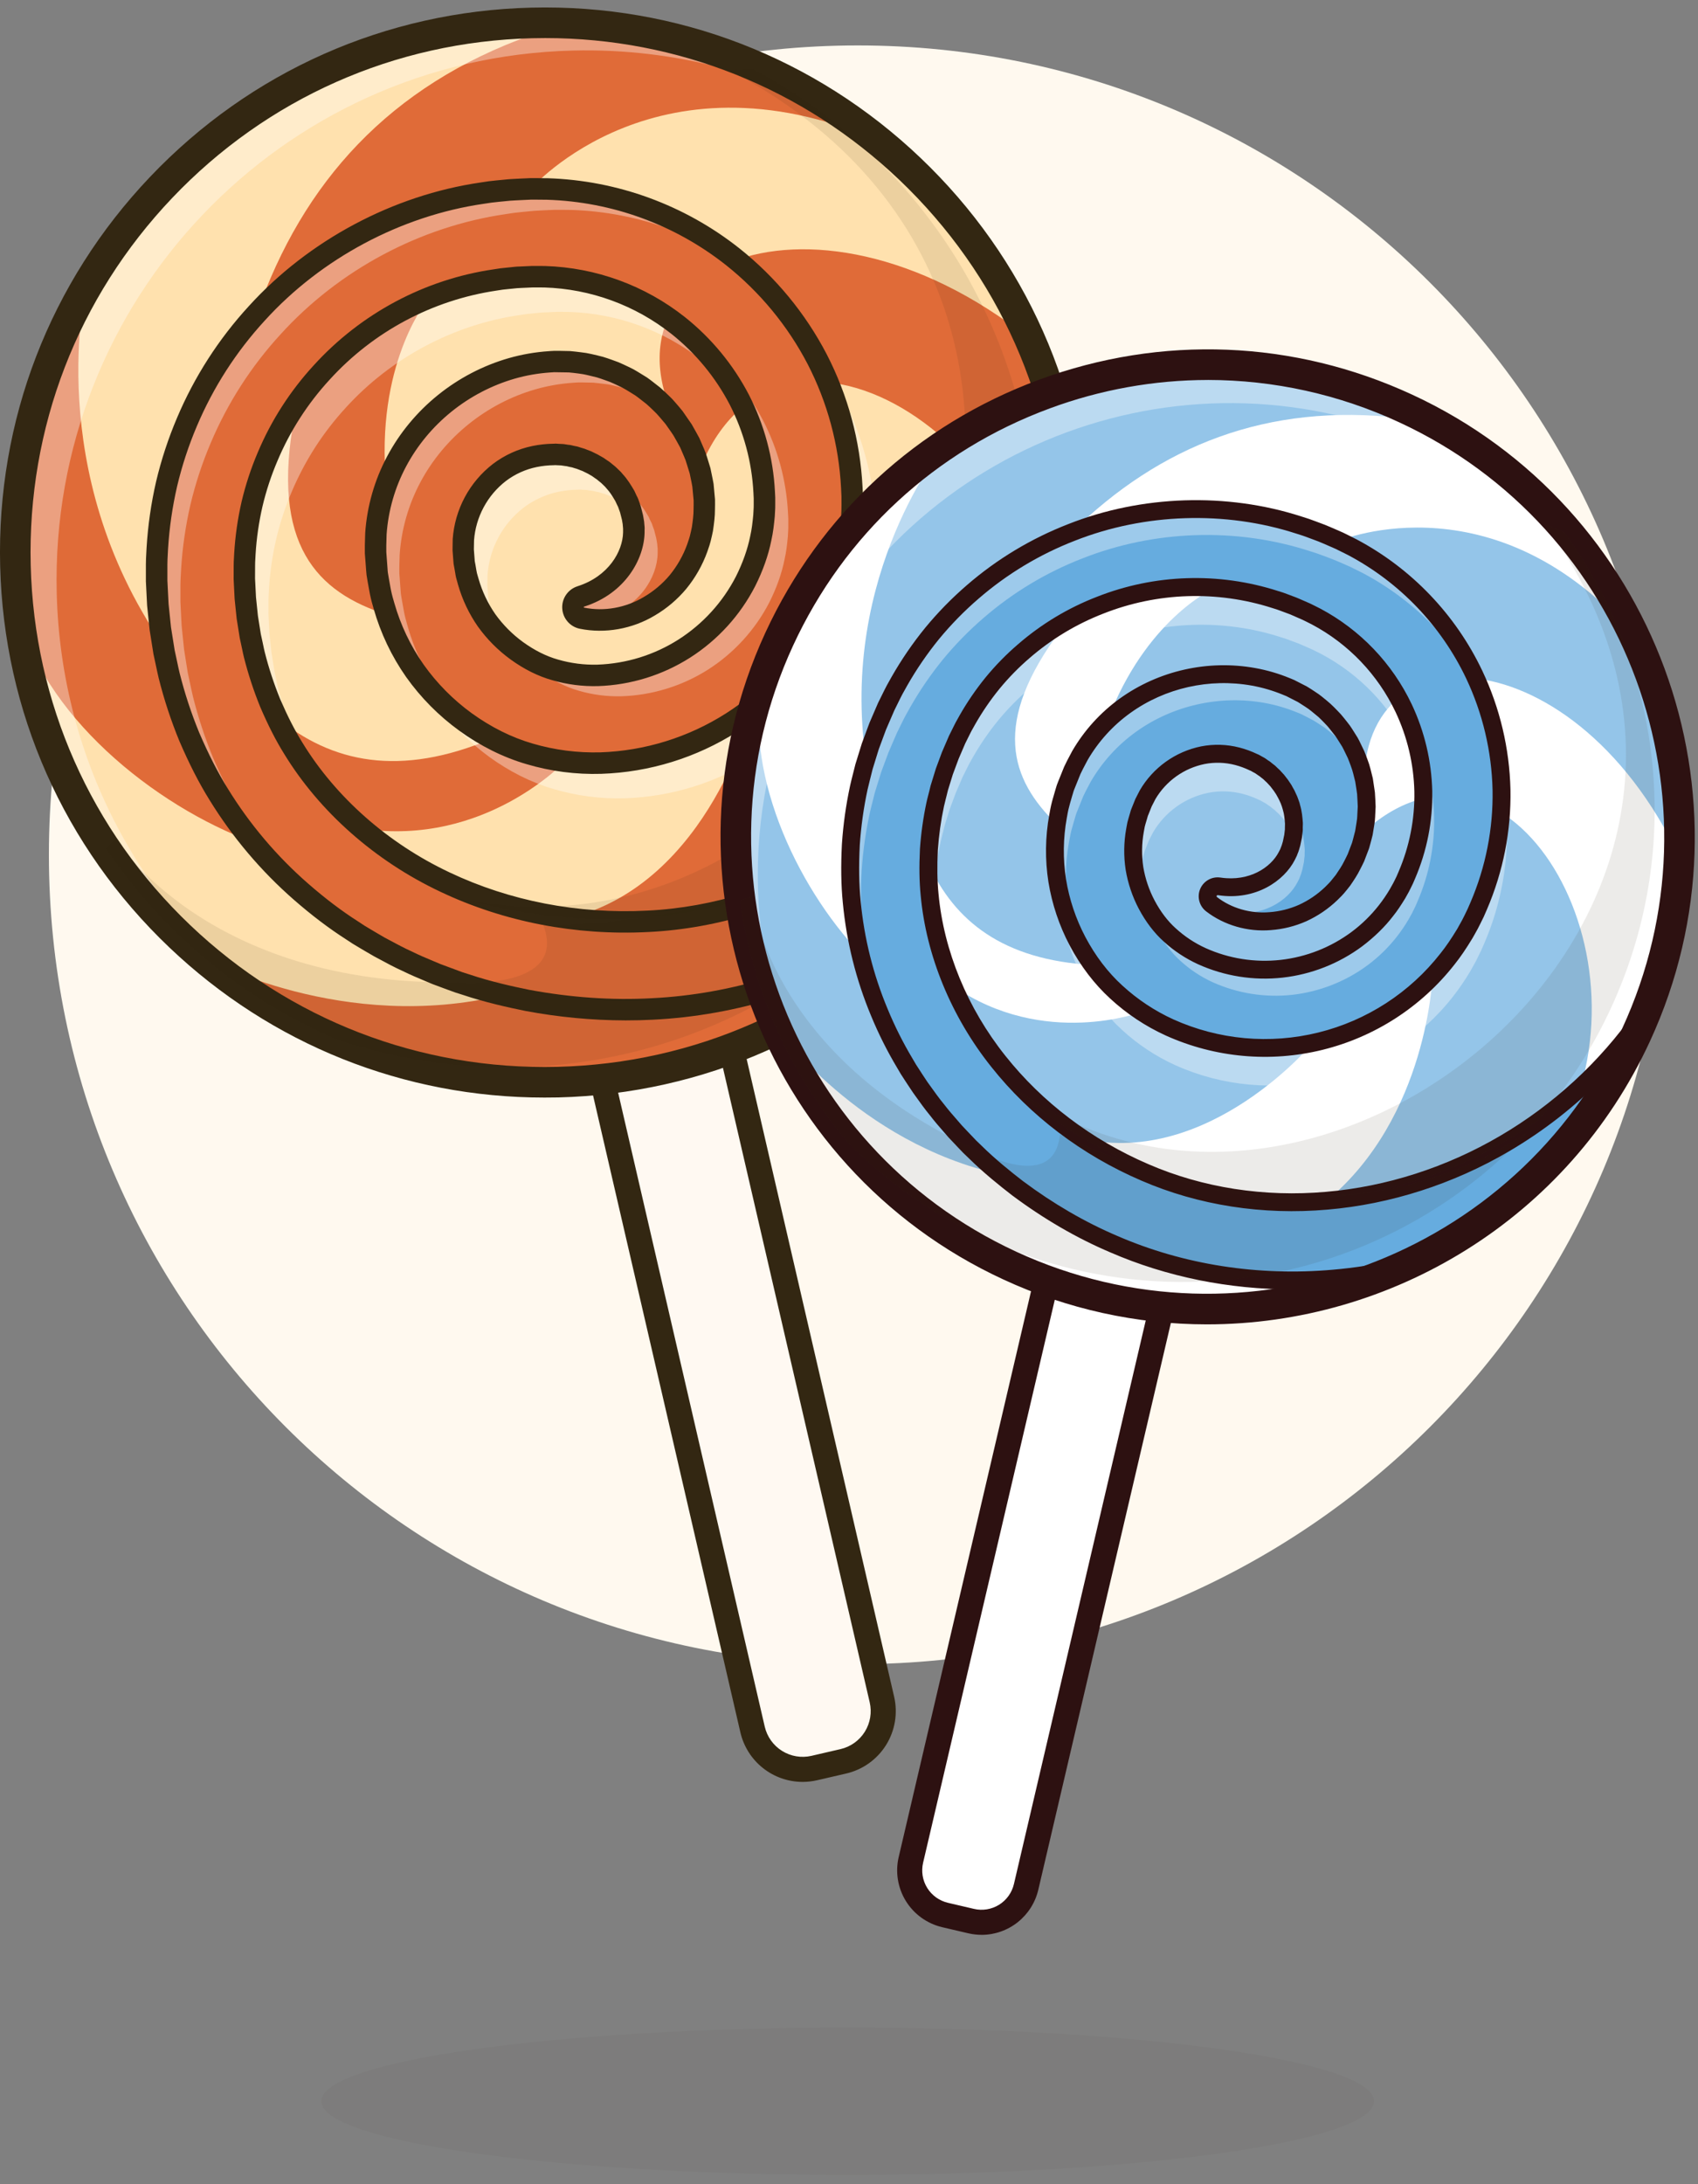 <svg width="91" height="117" viewBox="0 0 91 117" fill="none" xmlns="http://www.w3.org/2000/svg">
<rect x="0" y="0" width="91" height="117" fill="#808080" stroke="none"/>
<path d="M89.329 45.788C89.329 21.845 69.919 2.434 45.975 2.434C22.031 2.434 2.621 21.845 2.621 45.788C2.621 69.732 22.031 89.142 45.975 89.142C69.919 89.142 89.329 69.732 89.329 45.788Z" fill="#FFF9EF"/>
<g opacity="0.2">
<path opacity="0.2" d="M45.429 116.5C61.007 116.5 73.635 114.734 73.635 112.556C73.635 110.377 61.007 108.611 45.429 108.611C29.852 108.611 17.224 110.377 17.224 112.556C17.224 114.734 29.852 116.5 45.429 116.5Z" fill="#332712"/>
</g>
<path d="M38.414 52.799L47.264 91.041C47.345 91.393 47.356 91.758 47.297 92.115C47.237 92.472 47.108 92.814 46.916 93.121C46.725 93.428 46.475 93.694 46.18 93.905C45.886 94.115 45.553 94.265 45.2 94.347L43.638 94.708C43.285 94.79 42.92 94.801 42.563 94.742C42.206 94.682 41.864 94.553 41.557 94.361C41.25 94.17 40.984 93.92 40.773 93.625C40.563 93.331 40.413 92.997 40.331 92.645L31.482 54.403C31.401 54.05 31.389 53.685 31.449 53.328C31.508 52.971 31.637 52.629 31.829 52.322C32.021 52.015 32.271 51.749 32.566 51.539C32.86 51.328 33.193 51.178 33.546 51.097L35.108 50.735C35.461 50.653 35.826 50.642 36.183 50.702C36.54 50.761 36.882 50.89 37.189 51.082C37.496 51.274 37.762 51.524 37.972 51.818C38.182 52.113 38.333 52.446 38.414 52.799Z" fill="#FFF9F2"/>
<path d="M43.01 95.451C42.236 95.449 41.486 95.186 40.881 94.703C40.276 94.221 39.852 93.548 39.678 92.795L30.829 54.554C30.727 54.116 30.713 53.661 30.787 53.217C30.861 52.773 31.021 52.348 31.26 51.966C31.498 51.584 31.809 51.253 32.175 50.992C32.542 50.73 32.956 50.543 33.395 50.442L34.957 50.08C35.396 49.979 35.85 49.964 36.294 50.038C36.738 50.112 37.163 50.273 37.545 50.511C37.927 50.75 38.258 51.061 38.52 51.427C38.782 51.793 38.968 52.208 39.07 52.646L47.919 90.888C48.123 91.774 47.968 92.704 47.487 93.475C47.005 94.246 46.238 94.795 45.353 95.001L43.79 95.362C43.534 95.421 43.273 95.451 43.01 95.451ZM35.734 51.334C35.575 51.334 35.416 51.353 35.261 51.389L33.698 51.75C33.16 51.875 32.693 52.209 32.4 52.678C32.107 53.147 32.013 53.713 32.137 54.251L40.985 92.493C41.111 93.032 41.444 93.498 41.913 93.791C42.382 94.084 42.948 94.178 43.486 94.055L45.049 93.693C45.587 93.568 46.054 93.234 46.347 92.765C46.639 92.296 46.734 91.731 46.61 91.192L37.761 52.95C37.655 52.492 37.397 52.083 37.029 51.789C36.661 51.496 36.205 51.336 35.734 51.334Z" fill="#332712"/>
<path d="M57.565 28.893C57.669 33.169 56.804 37.414 55.037 41.309C53.27 45.205 50.646 48.651 47.36 51.39C44.074 54.129 40.212 56.09 36.062 57.127C31.912 58.164 27.581 58.25 23.393 57.379C16.048 55.852 9.719 51.477 5.647 45.433C3.152 41.735 1.57 37.497 1.032 33.068C0.921 32.16 0.854 31.238 0.829 30.302C0.691 25.086 2.001 19.934 4.612 15.416C9.395 7.144 18.242 1.484 28.493 1.229C32.725 1.117 36.927 1.958 40.791 3.689C49.998 7.816 56.638 16.716 57.482 27.314C57.501 27.555 57.518 27.799 57.531 28.042C57.544 28.255 57.553 28.468 57.558 28.68C57.562 28.753 57.563 28.824 57.565 28.893Z" fill="#FFE1AE"/>
<path d="M56.181 34.969C55.392 22.522 40.288 14.044 36.989 26.718L37.184 24.222C30.531 14.584 43.253 8.677 55.166 18.144C55.166 18.143 59.54 24.616 56.181 34.969Z" fill="#E06B38"/>
<path d="M30.489 49.185C38.059 47.329 40.34 37.9 40.34 37.9C40.34 37.9 43.652 35.123 45.026 31.14C45.026 31.14 48.503 38.842 45.28 46.047C40.62 48.9 35.694 49.979 30.489 49.185Z" fill="#E06B38"/>
<path d="M46.354 52.2C43.119 54.653 39.395 56.384 35.435 57.278C31.474 58.171 27.368 58.205 23.393 57.379C23.326 57.333 23.268 57.29 23.217 57.253C23.025 57.248 22.833 57.235 22.641 57.214C18.558 56.164 14.659 54.088 10.892 51.281C11.078 51.384 18.425 55.367 26.949 53.303L31.084 53.977L44.672 51.672L46.354 52.2Z" fill="#E06B38"/>
<path d="M14.832 38.437C17.761 40.848 21.41 41.664 26.376 39.559L30.28 40.78C30.28 40.78 26.001 45.366 19.419 44.392C19.419 44.394 16.885 41.629 14.832 38.437Z" fill="#E06B38"/>
<path d="M22.98 15.963C22.98 15.963 20.26 19.175 20.651 25.35C20.651 25.35 19.275 29.548 20.724 32.92C17.006 31.734 14.485 29.188 15.782 22.306C15.782 22.306 18.67 17.338 22.98 15.963Z" fill="#E06B38"/>
<path d="M14.097 45.302C8.778 43.516 2.601 38.721 1.031 33.068C0.92 32.16 0.853 31.238 0.828 30.302C0.69 25.086 2 19.934 4.611 15.416C4.611 15.416 2.275 25.151 8.72 34.517C8.723 34.517 9.89 42.479 14.097 45.302Z" fill="#E06B38"/>
<path d="M57.565 28.892C57.747 35.778 55.408 42.493 50.988 47.775C49.951 48.612 48.859 49.378 47.719 50.068C43.894 52.388 39.482 53.826 34.952 54.046C32.704 54.171 30.465 53.996 28.251 53.585C27.15 53.361 26.052 53.105 24.981 52.746L24.579 52.617L24.179 52.472C23.914 52.373 23.648 52.28 23.385 52.177C22.864 51.956 22.339 51.748 21.83 51.496C21.314 51.264 20.818 50.987 20.316 50.721C20.07 50.583 19.828 50.434 19.583 50.29L19.219 50.072L18.862 49.837C17.905 49.217 16.995 48.527 16.139 47.774C14.408 46.262 12.915 44.498 11.711 42.54C11.104 41.564 10.596 40.527 10.142 39.472C9.705 38.409 9.345 37.315 9.066 36.2C8.997 35.922 8.943 35.639 8.882 35.361L8.791 34.939L8.723 34.517L8.588 33.669L8.5 32.818L8.457 32.393L8.435 31.966L8.393 31.113V30.242C8.393 29.953 8.417 29.663 8.429 29.373C8.5 28.213 8.666 27.06 8.926 25.927C9.195 24.794 9.559 23.686 10.014 22.615C10.921 20.47 12.191 18.496 13.768 16.782C16.891 13.344 21.231 11.018 25.836 10.349L26.268 10.284L26.701 10.237C26.99 10.213 27.278 10.171 27.568 10.162C27.857 10.153 28.146 10.13 28.441 10.121C28.738 10.123 29.038 10.118 29.335 10.126C33.567 10.255 37.595 11.972 40.618 14.936C43.642 17.899 45.439 21.892 45.653 26.121L45.674 26.569V27.031C45.68 27.34 45.653 27.648 45.637 27.956C45.584 28.572 45.509 29.187 45.376 29.793C45.128 31.007 44.699 32.182 44.143 33.287C43.003 35.497 41.3 37.368 39.205 38.709C37.104 40.045 34.685 40.794 32.197 40.88C30.909 40.918 29.623 40.752 28.387 40.388C27.145 40.027 25.981 39.425 24.94 38.672C23.897 37.914 22.983 36.991 22.235 35.939C21.493 34.88 20.933 33.705 20.578 32.461C20.492 32.151 20.396 31.842 20.349 31.521L20.265 31.046C20.24 30.887 20.203 30.729 20.197 30.568L20.125 29.605C20.117 29.275 20.133 28.934 20.142 28.598C20.235 27.239 20.615 25.916 21.256 24.715C22.53 22.324 24.789 20.496 27.425 19.74C28.083 19.552 28.76 19.434 29.443 19.389C29.532 19.384 29.612 19.373 29.702 19.373H29.976L30.522 19.384C30.704 19.401 30.886 19.421 31.068 19.446L31.34 19.482C31.43 19.497 31.519 19.518 31.607 19.539C31.787 19.578 31.964 19.622 32.142 19.668C32.318 19.719 32.49 19.782 32.662 19.843C32.836 19.9 33.006 19.968 33.17 20.049C33.335 20.125 33.502 20.203 33.663 20.286C33.822 20.374 33.976 20.472 34.132 20.566L34.364 20.709C34.437 20.759 34.509 20.818 34.582 20.871L35.011 21.205C35.146 21.323 35.278 21.448 35.407 21.573L35.6 21.762L35.78 21.963C35.898 22.1 36.014 22.235 36.127 22.375L36.435 22.814L36.585 23.036L36.717 23.269C36.803 23.424 36.892 23.579 36.974 23.734C37.047 23.897 37.116 24.062 37.184 24.224C37.22 24.306 37.253 24.385 37.284 24.469L37.365 24.72C37.419 24.89 37.471 25.057 37.52 25.224C37.558 25.396 37.592 25.568 37.626 25.738L37.675 25.995L37.7 26.254L37.748 26.77C37.752 26.943 37.748 27.116 37.745 27.286C37.748 27.618 37.699 27.991 37.647 28.342C37.61 28.517 37.574 28.693 37.529 28.864C37.485 29.036 37.42 29.205 37.365 29.374C37.126 30.03 36.778 30.641 36.336 31.181C35.904 31.696 35.387 32.133 34.808 32.474C33.682 33.152 32.348 33.355 31.19 33.12C31.059 33.093 30.941 33.025 30.854 32.924C30.767 32.823 30.715 32.697 30.708 32.564C30.7 32.431 30.737 32.299 30.812 32.19C30.888 32.08 30.997 31.998 31.124 31.957L31.16 31.945C32.966 31.363 33.952 29.838 33.969 28.515C33.965 28.43 33.975 28.349 33.969 28.269C33.958 28.185 33.954 28.107 33.948 28.026C33.919 27.864 33.906 27.72 33.85 27.542C33.825 27.456 33.809 27.37 33.786 27.287L33.697 27.044L33.656 26.922L33.597 26.808C33.559 26.733 33.525 26.657 33.494 26.581C33.324 26.29 33.156 26.012 32.933 25.777L32.856 25.686L32.77 25.601C32.711 25.547 32.654 25.492 32.599 25.437C32.534 25.389 32.474 25.34 32.415 25.288L32.325 25.213L32.227 25.149C32.161 25.106 32.1 25.06 32.038 25.015C31.97 24.979 31.902 24.94 31.837 24.901C31.773 24.861 31.705 24.827 31.635 24.797C31.566 24.764 31.502 24.728 31.432 24.697C31.286 24.654 31.158 24.575 31.01 24.546L30.797 24.479C30.724 24.465 30.651 24.453 30.578 24.434C30.542 24.425 30.506 24.415 30.469 24.408L30.36 24.395C30.285 24.388 30.212 24.374 30.139 24.359C30.066 24.357 29.989 24.353 29.912 24.349L29.799 24.34C29.762 24.337 29.715 24.344 29.674 24.345C29.329 24.349 28.985 24.386 28.647 24.455C27.963 24.596 27.318 24.888 26.762 25.311C26.204 25.743 25.744 26.288 25.411 26.91C25.079 27.532 24.882 28.218 24.833 28.922C24.835 29.1 24.822 29.273 24.825 29.456C24.841 29.649 24.856 29.84 24.868 30.034C24.868 30.131 24.896 30.223 24.912 30.318L24.961 30.603C24.983 30.794 25.047 30.975 25.098 31.16C25.309 31.899 25.641 32.598 26.08 33.23C26.53 33.856 27.077 34.406 27.701 34.86C28.322 35.308 29.011 35.675 29.752 35.883C30.493 36.098 31.263 36.197 32.034 36.177C33.683 36.122 35.287 35.626 36.68 34.74C38.071 33.849 39.203 32.606 39.96 31.137C40.327 30.405 40.615 29.631 40.775 28.827C40.865 28.427 40.911 28.018 40.949 27.611C40.955 27.405 40.978 27.199 40.972 26.994V26.684L40.956 26.36C40.869 24.632 40.414 22.942 39.621 21.404C38.821 19.868 37.708 18.518 36.352 17.44C34.308 15.821 31.796 14.903 29.189 14.824C28.974 14.818 28.757 14.824 28.541 14.821L27.87 14.851C27.644 14.856 27.422 14.891 27.2 14.909L26.866 14.946L26.533 14.999C22.988 15.514 19.651 17.302 17.237 19.957C16.02 21.279 15.041 22.8 14.343 24.456C13.991 25.279 13.711 26.131 13.506 27.003C13.306 27.876 13.178 28.764 13.123 29.658C13.116 29.882 13.092 30.105 13.096 30.33L13.094 31.003L13.13 31.691L13.146 32.035L13.182 32.378L13.253 33.063L13.36 33.739L13.415 34.077L13.487 34.411C13.537 34.634 13.577 34.858 13.633 35.078C13.855 35.96 14.14 36.824 14.483 37.666C14.844 38.499 15.242 39.316 15.721 40.086C17.616 43.188 20.501 45.673 23.847 47.251C27.189 48.837 30.985 49.548 34.722 49.354C38.421 49.172 42.073 47.995 45.282 46.05C48.499 44.109 51.27 41.409 53.352 38.256C55.446 35.092 56.834 31.513 57.42 27.764C57.443 27.615 57.466 27.465 57.483 27.317C57.524 27.837 57.552 28.364 57.565 28.892Z" fill="#E06B38"/>
<path d="M28.508 1.868C20.865 4.587 16.22 9.781 13.769 16.781C13.769 16.781 19.097 10.485 28.44 10.121C28.44 10.121 35.355 2.146 47.644 7.787C41.919 3.684 35.867 0.651 28.508 1.868Z" fill="#E06B38"/>
<g opacity="0.6">
<path opacity="0.6" d="M3.04 31.781C3.266 40.891 7.761 48.893 14.567 53.915C6.541 49.075 1.081 40.364 0.831 30.301C0.441 14.635 12.826 1.618 28.493 1.229C34.802 1.062 40.984 3.012 46.055 6.767C41.583 4.067 36.313 2.569 30.703 2.708C15.036 3.098 2.651 16.113 3.04 31.781Z" fill="white"/>
</g>
<path d="M29.178 58.793C21.655 58.793 14.541 55.954 9.072 50.748C3.422 45.372 0.204 38.119 0.009 30.322C-0.185 22.525 2.669 15.121 8.045 9.472C13.421 3.822 20.674 0.604 28.471 0.409C36.268 0.215 43.673 3.071 49.323 8.448C54.973 13.825 58.19 21.076 58.385 28.873C58.58 36.67 55.725 44.074 50.349 49.724C44.973 55.373 37.72 58.591 29.923 58.786C29.674 58.79 29.425 58.793 29.178 58.793ZM29.214 2.039C28.981 2.039 28.747 2.042 28.512 2.048C21.153 2.23 14.306 5.268 9.232 10.601C4.158 15.933 1.464 22.922 1.646 30.281C1.828 37.64 4.867 44.487 10.199 49.561C15.531 54.635 22.523 57.327 29.88 57.147C37.236 56.966 44.085 53.926 49.16 48.594C54.234 43.261 56.929 36.272 56.747 28.913C56.565 21.554 53.527 14.707 48.195 9.633C43.031 4.721 36.315 2.039 29.215 2.039H29.214Z" fill="#332712"/>
<g opacity="0.6">
<path opacity="0.6" d="M33.698 27.042L33.762 27.217L33.709 27.172L33.619 27.099L33.521 27.034C33.455 26.992 33.394 26.946 33.332 26.901C33.264 26.864 33.196 26.826 33.132 26.787C33.067 26.747 32.999 26.712 32.929 26.683C32.86 26.65 32.796 26.613 32.726 26.582C32.58 26.54 32.452 26.46 32.304 26.432L32.091 26.364C32.018 26.351 31.945 26.339 31.873 26.32C31.836 26.311 31.8 26.3 31.764 26.293L31.654 26.281C31.579 26.273 31.506 26.259 31.433 26.245C31.36 26.245 31.283 26.239 31.206 26.235L31.093 26.226C31.056 26.223 31.009 26.23 30.968 26.231C30.623 26.235 30.279 26.272 29.941 26.34C29.257 26.482 28.613 26.774 28.056 27.197C27.498 27.629 27.038 28.174 26.706 28.796C26.373 29.419 26.176 30.104 26.127 30.808C26.13 30.986 26.116 31.159 26.119 31.342C26.136 31.535 26.15 31.726 26.162 31.92C26.162 32.017 26.19 32.109 26.206 32.204L26.255 32.489C26.277 32.68 26.341 32.861 26.392 33.046C26.491 33.386 26.614 33.719 26.762 34.041C26.514 33.789 26.286 33.518 26.08 33.23C25.64 32.599 25.308 31.899 25.097 31.16C25.047 30.975 24.983 30.796 24.961 30.603L24.911 30.319C24.895 30.223 24.868 30.131 24.868 30.034C24.855 29.84 24.841 29.649 24.825 29.456C24.822 29.274 24.835 29.101 24.833 28.922C24.881 28.218 25.078 27.533 25.411 26.91C25.743 26.288 26.204 25.743 26.761 25.311C27.318 24.888 27.962 24.596 28.647 24.455C28.985 24.386 29.329 24.349 29.674 24.346C29.714 24.346 29.762 24.338 29.798 24.34L29.912 24.349C29.988 24.353 30.064 24.357 30.138 24.359C30.211 24.372 30.284 24.386 30.36 24.395L30.469 24.408C30.505 24.415 30.542 24.425 30.578 24.434C30.651 24.453 30.724 24.465 30.797 24.479L31.009 24.546C31.157 24.575 31.286 24.655 31.431 24.697C31.501 24.728 31.565 24.765 31.635 24.797C31.705 24.827 31.773 24.862 31.837 24.902C31.901 24.94 31.97 24.979 32.038 25.016C32.1 25.06 32.16 25.107 32.227 25.149L32.324 25.214L32.414 25.288C32.473 25.34 32.534 25.389 32.598 25.437C32.653 25.491 32.711 25.546 32.769 25.602L32.856 25.686L32.933 25.778C33.155 26.012 33.323 26.292 33.494 26.581C33.524 26.657 33.559 26.733 33.597 26.808L33.656 26.922L33.698 27.042Z" fill="white"/>
</g>
<g opacity="0.6">
<path opacity="0.6" d="M13.129 31.688L13.093 31L13.095 30.327C13.092 30.103 13.115 29.88 13.123 29.655C13.177 28.761 13.305 27.873 13.505 27C13.71 26.129 13.991 25.276 14.342 24.453C15.04 22.798 16.02 21.276 17.236 19.954C19.65 17.297 22.986 15.512 26.532 14.996L26.865 14.945L27.2 14.909C27.422 14.89 27.643 14.856 27.869 14.85L28.54 14.82C28.758 14.822 28.973 14.817 29.188 14.823C31.795 14.902 34.307 15.82 36.352 17.44C37.614 18.444 38.667 19.685 39.453 21.093C38.912 20.444 38.306 19.852 37.645 19.326C35.601 17.706 33.089 16.788 30.482 16.709C30.267 16.703 30.05 16.709 29.833 16.706L29.163 16.736C28.937 16.742 28.715 16.776 28.493 16.795L28.158 16.831L27.826 16.881C24.281 17.397 20.944 19.185 18.53 21.84C17.923 22.501 17.373 23.212 16.887 23.966C16.404 24.72 15.986 25.514 15.636 26.338C15.284 27.162 15.004 28.014 14.799 28.886C14.598 29.759 14.47 30.646 14.416 31.54C14.408 31.765 14.385 31.988 14.389 32.212L14.386 32.885L14.423 33.573L14.439 33.918L14.475 34.26L14.548 34.945L14.655 35.622L14.709 35.96L14.782 36.294C14.832 36.517 14.872 36.74 14.927 36.961C15.15 37.843 15.434 38.707 15.778 39.548C16.105 40.308 16.465 41.052 16.89 41.761C16.468 41.225 16.078 40.665 15.722 40.083C15.243 39.313 14.844 38.496 14.485 37.663C14.141 36.821 13.857 35.957 13.634 35.075C13.579 34.854 13.539 34.631 13.489 34.408L13.416 34.074L13.361 33.736L13.255 33.059L13.184 32.375L13.147 32.032L13.129 31.688Z" fill="white"/>
</g>
<g opacity="0.6">
<path opacity="0.6" d="M45.674 27.03V26.568L45.653 26.12C45.532 23.723 44.9 21.379 43.8 19.246C43.659 18.971 43.509 18.702 43.352 18.436C45.519 21.173 46.775 24.519 46.946 28.006L46.967 28.454V28.916C46.973 29.225 46.946 29.532 46.931 29.841C46.877 30.456 46.802 31.072 46.669 31.677C46.422 32.892 45.992 34.067 45.437 35.171C44.297 37.382 42.593 39.253 40.498 40.594C38.398 41.928 35.979 42.677 33.491 42.762C32.203 42.8 30.918 42.634 29.682 42.27C28.439 41.91 27.276 41.308 26.235 40.555C25.191 39.796 24.278 38.873 23.53 37.822C23.281 37.47 23.054 37.103 22.849 36.724C23.466 37.454 24.168 38.107 24.941 38.669C25.982 39.422 27.146 40.024 28.388 40.384C29.624 40.748 30.91 40.914 32.198 40.877C34.685 40.791 37.105 40.041 39.205 38.706C41.3 37.365 43.003 35.494 44.144 33.283C44.699 32.18 45.129 31.006 45.376 29.79C45.509 29.184 45.584 28.568 45.638 27.953C45.653 27.646 45.679 27.339 45.674 27.03Z" fill="white"/>
</g>
<g opacity="0.6">
<path opacity="0.6" d="M33.97 28.512C33.966 28.427 33.975 28.347 33.97 28.267C33.958 28.182 33.954 28.104 33.949 28.023C33.92 27.861 33.907 27.717 33.85 27.539C33.825 27.453 33.809 27.367 33.787 27.284L33.698 27.041L33.657 26.919L33.598 26.805C33.56 26.73 33.526 26.654 33.495 26.578C33.386 26.393 33.276 26.211 33.153 26.041C33.204 26.073 33.258 26.102 33.313 26.132C33.375 26.176 33.436 26.223 33.502 26.265L33.6 26.33L33.69 26.404C33.749 26.456 33.809 26.505 33.874 26.553C33.929 26.607 33.986 26.662 34.045 26.718L34.131 26.802L34.208 26.894C34.431 27.128 34.599 27.408 34.769 27.697C34.8 27.773 34.834 27.849 34.873 27.924L34.931 28.038L34.972 28.16L35.061 28.403C35.084 28.485 35.1 28.571 35.125 28.658C35.181 28.837 35.194 28.98 35.223 29.142C35.229 29.223 35.233 29.301 35.245 29.385C35.25 29.466 35.241 29.547 35.245 29.631C35.227 30.955 34.241 32.477 32.436 33.061L32.399 33.074C32.314 33.1 32.236 33.147 32.172 33.209C31.843 33.212 31.513 33.181 31.19 33.117C31.059 33.09 30.941 33.022 30.854 32.921C30.767 32.821 30.715 32.694 30.708 32.561C30.701 32.428 30.737 32.296 30.813 32.187C30.888 32.077 30.998 31.995 31.124 31.954L31.161 31.942C32.967 31.358 33.953 29.835 33.97 28.512Z" fill="white"/>
</g>
<g opacity="0.6">
<path opacity="0.6" d="M21.419 29.714C21.41 30.05 21.394 30.392 21.402 30.721L21.474 31.684C21.48 31.845 21.517 32.003 21.542 32.162L21.627 32.637C21.675 32.957 21.769 33.267 21.855 33.577C22.21 34.821 22.77 35.996 23.512 37.055C23.881 37.574 24.291 38.062 24.738 38.515C23.779 37.787 22.936 36.917 22.238 35.936C21.495 34.877 20.936 33.702 20.581 32.458C20.494 32.148 20.399 31.839 20.352 31.518L20.267 31.043C20.242 30.884 20.206 30.726 20.2 30.565L20.127 29.602C20.119 29.272 20.136 28.931 20.145 28.595C20.238 27.236 20.617 25.913 21.258 24.712C22.532 22.321 24.792 20.493 27.427 19.737C28.086 19.549 28.762 19.431 29.446 19.386C29.534 19.381 29.614 19.37 29.705 19.37H29.979L30.525 19.381C30.707 19.398 30.889 19.418 31.07 19.443L31.342 19.479C31.433 19.494 31.521 19.515 31.61 19.536C31.789 19.576 31.967 19.619 32.145 19.665C32.32 19.716 32.492 19.779 32.665 19.84C32.839 19.897 33.008 19.966 33.172 20.046C33.337 20.122 33.504 20.2 33.665 20.283C33.825 20.371 33.979 20.469 34.135 20.562L34.366 20.706C34.439 20.756 34.512 20.816 34.585 20.868L35.013 21.202C35.148 21.32 35.28 21.445 35.41 21.57L35.602 21.759L35.701 21.868C35.682 21.852 35.662 21.837 35.641 21.824L35.409 21.68C35.253 21.586 35.099 21.488 34.94 21.4C34.778 21.318 34.612 21.239 34.447 21.163C34.282 21.083 34.111 21.014 33.937 20.957C33.765 20.896 33.593 20.833 33.417 20.782C33.239 20.736 33.062 20.693 32.882 20.653C32.794 20.634 32.705 20.612 32.614 20.596L32.343 20.56C32.161 20.536 31.979 20.515 31.797 20.498L31.251 20.487H30.977C30.887 20.487 30.806 20.499 30.718 20.503C30.035 20.548 29.358 20.666 28.7 20.854C26.064 21.61 23.804 23.438 22.531 25.829C21.89 27.031 21.511 28.355 21.419 29.714Z" fill="white"/>
</g>
<g opacity="0.6">
<path opacity="0.6" d="M12.985 43.659C14.031 45.361 15.297 46.918 16.75 48.289C16.543 48.12 16.341 47.949 16.139 47.773C14.408 46.262 12.915 44.497 11.711 42.54C11.104 41.563 10.596 40.527 10.142 39.472C9.705 38.409 9.345 37.315 9.066 36.2C8.997 35.921 8.943 35.639 8.882 35.361L8.791 34.939L8.723 34.517L8.588 33.669L8.5 32.818L8.457 32.393L8.435 31.966L8.393 31.113V30.242C8.393 29.953 8.417 29.663 8.429 29.373C8.5 28.213 8.666 27.06 8.926 25.927C9.195 24.794 9.559 23.686 10.014 22.615C10.921 20.47 12.191 18.496 13.768 16.782C16.891 13.344 21.231 11.018 25.836 10.349L26.268 10.284L26.701 10.237C26.99 10.213 27.278 10.171 27.568 10.162C27.857 10.153 28.146 10.13 28.441 10.121C28.738 10.123 29.038 10.118 29.335 10.126C32.951 10.239 36.434 11.512 39.27 13.757C39.714 14.108 40.139 14.481 40.544 14.876C37.708 12.631 34.224 11.358 30.609 11.245C30.311 11.237 30.012 11.242 29.715 11.24C29.422 11.249 29.133 11.268 28.841 11.281C28.55 11.294 28.264 11.332 27.974 11.356L27.542 11.403L27.111 11.468C22.505 12.137 18.165 14.464 15.042 17.902C13.466 19.616 12.197 21.588 11.291 23.733C10.835 24.804 10.471 25.912 10.203 27.045C9.943 28.178 9.776 29.331 9.706 30.491C9.694 30.782 9.669 31.071 9.669 31.36V32.231L9.711 33.084L9.734 33.511L9.777 33.936L9.865 34.787L9.999 35.635L10.067 36.057L10.158 36.479C10.219 36.757 10.274 37.04 10.342 37.318C10.621 38.434 10.981 39.527 11.419 40.59C11.87 41.646 12.378 42.683 12.985 43.659Z" fill="white"/>
</g>
<g opacity="0.6">
<path opacity="0.6" d="M40.896 22.525C41.689 24.063 42.144 25.753 42.231 27.482L42.247 27.806V28.116C42.254 28.322 42.23 28.527 42.224 28.733C42.187 29.14 42.14 29.55 42.05 29.949C41.89 30.753 41.602 31.527 41.235 32.259C40.478 33.728 39.346 34.971 37.955 35.862C36.562 36.747 34.958 37.242 33.31 37.297C32.538 37.317 31.768 37.218 31.027 37.003C30.288 36.795 29.598 36.428 28.977 35.98C28.567 35.683 28.191 35.343 27.855 34.966C28.434 35.366 29.073 35.694 29.753 35.884C30.494 36.099 31.264 36.198 32.035 36.178C33.684 36.122 35.289 35.626 36.681 34.741C38.072 33.849 39.204 32.607 39.961 31.138C40.329 30.406 40.617 29.631 40.777 28.828C40.867 28.427 40.912 28.019 40.95 27.611C40.956 27.406 40.98 27.2 40.973 26.995V26.684L40.957 26.361C40.87 24.632 40.414 22.942 39.621 21.404C39.046 20.298 38.306 19.287 37.427 18.403L37.627 18.559C38.982 19.637 40.096 20.988 40.896 22.525Z" fill="white"/>
</g>
<path d="M33.528 54.66C31.723 54.656 29.922 54.485 28.147 54.151C27.216 53.961 26.003 53.694 24.799 53.291L24.405 53.166C24.397 53.163 24.39 53.161 24.382 53.158L23.982 53.013C23.884 52.976 23.791 52.942 23.698 52.908C23.523 52.844 23.349 52.781 23.176 52.713L22.808 52.559C22.408 52.391 21.991 52.218 21.584 52.016C21.14 51.816 20.711 51.586 20.298 51.361L20.046 51.227C19.871 51.129 19.707 51.032 19.544 50.935C19.46 50.886 19.376 50.835 19.292 50.786L18.922 50.564L18.901 50.551L18.544 50.317C17.625 49.728 16.712 49.036 15.759 48.206C13.985 46.657 12.454 44.847 11.221 42.84C10.665 41.946 10.139 40.918 9.614 39.698C9.165 38.607 8.796 37.484 8.508 36.34C8.459 36.14 8.417 35.939 8.376 35.743C8.357 35.656 8.339 35.569 8.32 35.482L8.229 35.059C8.227 35.049 8.225 35.039 8.223 35.029L8.021 33.756C8.021 33.745 8.018 33.735 8.017 33.725L7.885 32.447L7.883 32.419L7.818 31.138C7.818 31.129 7.818 31.119 7.818 31.109V30.238C7.818 30.032 7.829 29.827 7.84 29.628C7.846 29.534 7.851 29.44 7.855 29.346C7.927 28.15 8.098 26.962 8.366 25.795C8.642 24.63 9.017 23.49 9.485 22.388C10.417 20.182 11.722 18.153 13.343 16.39C16.545 12.867 21.068 10.456 25.753 9.776L26.183 9.711L26.206 9.708L26.637 9.661C26.747 9.652 26.844 9.642 26.94 9.632C27.136 9.611 27.338 9.59 27.549 9.583C27.649 9.579 27.757 9.573 27.864 9.567C28.049 9.558 28.233 9.548 28.421 9.542H28.443C28.548 9.542 28.654 9.542 28.76 9.542C28.956 9.542 29.152 9.542 29.348 9.547C33.089 9.664 36.694 10.982 39.628 13.305C41.569 14.849 43.164 16.783 44.309 18.983C45.446 21.189 46.1 23.613 46.226 26.092L46.247 26.543C46.247 26.551 46.247 26.56 46.247 26.568V27.03C46.251 27.261 46.238 27.494 46.226 27.719C46.221 27.806 46.216 27.894 46.212 27.982C46.212 27.991 46.212 27.999 46.212 28.008C46.145 28.774 46.061 29.363 45.94 29.917C45.693 31.124 45.261 32.348 44.658 33.545C43.474 35.849 41.699 37.797 39.516 39.193C37.33 40.587 34.809 41.367 32.218 41.452C30.868 41.493 29.52 41.319 28.224 40.935C26.974 40.572 25.755 39.967 24.606 39.135C23.511 38.34 22.553 37.373 21.769 36.27C20.988 35.158 20.4 33.924 20.028 32.617L19.991 32.485C19.904 32.196 19.834 31.902 19.784 31.604L19.701 31.143C19.693 31.093 19.686 31.054 19.68 31.015C19.652 30.877 19.634 30.738 19.626 30.598L19.553 29.645C19.553 29.635 19.553 29.625 19.553 29.616C19.547 29.347 19.555 29.075 19.564 28.812L19.571 28.579C19.571 28.571 19.571 28.564 19.571 28.556C19.67 27.116 20.072 25.714 20.751 24.441C22.105 21.9 24.481 19.985 27.268 19.184C27.967 18.985 28.684 18.86 29.409 18.812C29.445 18.812 29.474 18.807 29.501 18.805C29.567 18.799 29.632 18.795 29.702 18.794H29.981L30.536 18.806C30.549 18.806 30.563 18.806 30.576 18.808C30.765 18.826 30.956 18.847 31.144 18.872L31.418 18.909C31.506 18.923 31.577 18.939 31.648 18.955L31.727 18.972C31.917 19.014 32.101 19.059 32.284 19.107L32.303 19.111C32.472 19.161 32.633 19.218 32.788 19.273L32.854 19.297C33.047 19.36 33.236 19.437 33.419 19.526C33.588 19.605 33.759 19.685 33.924 19.769C33.93 19.772 33.936 19.775 33.941 19.778C34.064 19.846 34.183 19.919 34.302 19.992L34.666 20.216L34.685 20.229C34.739 20.265 34.794 20.305 34.845 20.345L34.918 20.401L34.934 20.413L35.363 20.748L35.386 20.767C35.533 20.895 35.675 21.03 35.805 21.156L36.001 21.348C36.009 21.356 36.018 21.366 36.027 21.375L36.206 21.576C36.335 21.725 36.456 21.864 36.57 22.008C36.578 22.019 36.587 22.029 36.594 22.04L37.059 22.712C37.066 22.724 37.074 22.736 37.081 22.748L37.279 23.099C37.346 23.22 37.414 23.341 37.478 23.463C37.484 23.475 37.49 23.487 37.495 23.5C37.571 23.668 37.641 23.836 37.713 24.005L37.724 24.029C37.757 24.109 37.791 24.188 37.821 24.27C37.824 24.277 37.827 24.285 37.829 24.293L37.91 24.544C37.966 24.72 38.019 24.893 38.07 25.065C38.073 25.076 38.075 25.087 38.078 25.098C38.118 25.276 38.154 25.453 38.187 25.629L38.237 25.889C38.24 25.906 38.242 25.922 38.244 25.939L38.316 26.718C38.316 26.731 38.317 26.743 38.319 26.755C38.323 26.943 38.319 27.131 38.316 27.297C38.319 27.656 38.267 28.053 38.211 28.425C38.211 28.435 38.208 28.445 38.206 28.455C38.175 28.606 38.133 28.806 38.082 29.004C38.046 29.149 38.001 29.28 37.956 29.407C37.94 29.455 37.923 29.503 37.908 29.55C37.647 30.273 37.266 30.946 36.779 31.541C36.305 32.109 35.736 32.591 35.098 32.966C33.89 33.694 32.421 33.954 31.073 33.68C30.818 33.628 30.587 33.493 30.417 33.296C30.247 33.1 30.147 32.852 30.132 32.592C30.117 32.332 30.189 32.075 30.337 31.86C30.484 31.646 30.698 31.486 30.946 31.406L30.972 31.397C32.612 30.867 33.374 29.537 33.392 28.518C33.392 28.47 33.392 28.424 33.392 28.378C33.392 28.358 33.392 28.339 33.392 28.319C33.383 28.247 33.378 28.179 33.374 28.11V28.092C33.368 28.058 33.362 28.025 33.357 27.991C33.345 27.896 33.325 27.802 33.298 27.71C33.279 27.644 33.266 27.588 33.252 27.532C33.247 27.507 33.241 27.483 33.235 27.46L33.123 27.146L33.084 27.07C33.044 26.991 33.007 26.913 32.974 26.836C32.816 26.567 32.678 26.346 32.513 26.172C32.505 26.164 32.497 26.155 32.489 26.145L32.431 26.076L32.365 26.012C32.321 25.972 32.27 25.922 32.22 25.872C32.157 25.824 32.098 25.775 32.038 25.724L31.979 25.675L31.906 25.627C31.857 25.596 31.804 25.557 31.751 25.517L31.727 25.5C31.663 25.464 31.599 25.427 31.537 25.391L31.517 25.379C31.481 25.358 31.444 25.339 31.405 25.323L31.388 25.315C31.352 25.297 31.315 25.279 31.279 25.261C31.259 25.251 31.24 25.241 31.221 25.232C31.146 25.207 31.079 25.179 31.024 25.156C30.983 25.137 30.94 25.121 30.896 25.108C30.874 25.104 30.852 25.098 30.831 25.091L30.653 25.035C30.578 25.021 30.505 25.008 30.429 24.988L30.401 24.98L30.375 24.973L30.292 24.964C30.222 24.957 30.149 24.945 30.073 24.931C30.013 24.929 29.952 24.926 29.892 24.923H29.865L29.773 24.916H29.762C29.736 24.916 29.71 24.919 29.686 24.92C29.377 24.923 29.069 24.955 28.767 25.017C28.165 25.14 27.599 25.396 27.11 25.767C26.619 26.147 26.214 26.626 25.921 27.172C25.627 27.719 25.451 28.321 25.405 28.939C25.405 29.027 25.405 29.115 25.4 29.202C25.398 29.275 25.396 29.352 25.396 29.429C25.412 29.619 25.426 29.807 25.439 29.997C25.439 30.009 25.439 30.02 25.439 30.031C25.439 30.044 25.448 30.087 25.454 30.117C25.461 30.148 25.468 30.19 25.475 30.225L25.523 30.505C25.523 30.516 25.526 30.527 25.528 30.538C25.545 30.648 25.571 30.756 25.606 30.863C25.62 30.911 25.634 30.959 25.648 31.008C25.841 31.683 26.144 32.322 26.545 32.899C26.958 33.474 27.46 33.979 28.033 34.395C28.649 34.839 29.277 35.154 29.902 35.33C30.588 35.53 31.302 35.622 32.017 35.603C33.56 35.55 35.062 35.086 36.365 34.256C37.672 33.421 38.734 32.255 39.443 30.876C39.807 30.148 40.065 29.42 40.207 28.716C40.288 28.358 40.33 28.002 40.37 27.576C40.373 27.503 40.377 27.43 40.382 27.354C40.389 27.233 40.396 27.119 40.393 27.015C40.393 27.009 40.393 27.002 40.393 26.996V26.699L40.378 26.389C40.293 24.744 39.859 23.135 39.106 21.67C38.343 20.207 37.281 18.92 35.99 17.892C34.044 16.35 31.654 15.476 29.172 15.399C29.05 15.395 28.926 15.396 28.801 15.397C28.718 15.397 28.635 15.397 28.551 15.397L27.896 15.426C27.761 15.43 27.631 15.444 27.493 15.459C27.412 15.468 27.331 15.477 27.25 15.483L26.939 15.516L26.62 15.565C23.172 16.074 20.007 17.762 17.663 20.341C16.49 21.615 15.546 23.083 14.873 24.68C14.534 25.472 14.264 26.293 14.066 27.132C13.873 27.973 13.749 28.829 13.697 29.691C13.695 29.764 13.69 29.849 13.684 29.935C13.676 30.07 13.669 30.198 13.671 30.319L13.668 30.987L13.719 31.99L13.822 32.986L13.978 33.969L14.048 34.287C14.067 34.373 14.084 34.461 14.104 34.549C14.13 34.679 14.157 34.809 14.19 34.939C14.406 35.793 14.681 36.631 15.014 37.447C15.415 38.374 15.796 39.119 16.208 39.782C17.997 42.71 20.796 45.177 24.091 46.731C27.322 48.264 30.985 48.971 34.691 48.779C38.234 48.607 41.793 47.493 44.983 45.557C48.091 43.683 50.818 41.049 52.87 37.939C54.913 34.852 56.289 31.303 56.85 27.676C56.872 27.534 56.895 27.391 56.911 27.25C56.928 27.108 56.996 26.977 57.104 26.883C57.212 26.788 57.35 26.738 57.493 26.741C57.636 26.743 57.773 26.799 57.877 26.897C57.981 26.996 58.045 27.129 58.056 27.272C58.099 27.814 58.129 28.356 58.141 28.881C58.319 35.905 55.933 42.753 51.43 48.147C51.406 48.175 51.379 48.202 51.349 48.225C50.292 49.079 49.179 49.86 48.017 50.563C43.999 53.001 39.49 54.405 34.98 54.623C34.501 54.648 34.017 54.661 33.528 54.66ZM24.766 52.073L25.157 52.198C26.309 52.584 27.477 52.841 28.366 53.022C30.603 53.437 32.811 53.589 34.921 53.472C39.245 53.262 43.566 51.915 47.422 49.578C48.523 48.911 49.58 48.172 50.583 47.365C54.116 43.117 56.301 37.912 56.857 32.415C56.113 34.587 55.096 36.655 53.831 38.571C51.683 41.822 48.831 44.576 45.579 46.541C42.226 48.574 38.482 49.743 34.749 49.925C30.857 50.127 27.001 49.382 23.6 47.768C20.106 46.12 17.132 43.497 15.229 40.383C14.788 39.675 14.382 38.881 13.955 37.891C13.6 37.022 13.306 36.129 13.075 35.218C13.039 35.072 13.008 34.925 12.978 34.778C12.961 34.697 12.944 34.615 12.926 34.533L12.853 34.198C12.851 34.187 12.848 34.176 12.847 34.166L12.685 33.15C12.685 33.139 12.682 33.129 12.681 33.119L12.575 32.092C12.575 32.081 12.575 32.071 12.573 32.06L12.521 31.03C12.521 31.019 12.521 31.009 12.521 30.998L12.523 30.325C12.521 30.172 12.53 30.016 12.539 29.865C12.543 29.788 12.548 29.711 12.551 29.635C12.607 28.704 12.74 27.78 12.948 26.871C13.162 25.967 13.452 25.083 13.817 24.229C14.54 22.514 15.555 20.937 16.816 19.567C19.341 16.79 22.764 14.964 26.454 14.428L26.781 14.378L26.807 14.374L27.142 14.338C27.226 14.331 27.298 14.322 27.37 14.315C27.525 14.298 27.686 14.278 27.858 14.276L28.517 14.246C28.527 14.246 28.538 14.246 28.549 14.246C28.632 14.246 28.715 14.246 28.799 14.246C28.935 14.246 29.072 14.246 29.207 14.249C31.938 14.332 34.57 15.293 36.711 16.99C38.129 18.119 39.294 19.532 40.132 21.139C40.961 22.751 41.438 24.52 41.531 26.33L41.547 26.655C41.547 26.664 41.547 26.674 41.547 26.683V26.984C41.552 27.139 41.543 27.283 41.535 27.421C41.53 27.49 41.526 27.558 41.524 27.626C41.524 27.638 41.523 27.65 41.522 27.662C41.483 28.077 41.435 28.52 41.337 28.952C41.179 29.744 40.888 30.57 40.474 31.394C39.672 32.957 38.47 34.278 36.99 35.224C35.511 36.166 33.806 36.694 32.053 36.752C31.221 36.775 30.389 36.668 29.59 36.434C28.842 36.224 28.091 35.852 27.365 35.326C26.69 34.837 26.099 34.242 25.613 33.565C25.136 32.881 24.776 32.122 24.547 31.32C24.533 31.27 24.52 31.228 24.51 31.186C24.458 31.023 24.419 30.856 24.395 30.686L24.348 30.416C24.344 30.39 24.34 30.369 24.335 30.347C24.313 30.252 24.3 30.154 24.297 30.056C24.285 29.871 24.271 29.688 24.255 29.503C24.255 29.49 24.255 29.476 24.253 29.463C24.253 29.363 24.253 29.265 24.257 29.167C24.26 29.088 24.262 29.009 24.261 28.929C24.261 28.914 24.261 28.899 24.261 28.884C24.316 28.098 24.536 27.332 24.907 26.637C25.279 25.942 25.793 25.334 26.417 24.852C27.042 24.378 27.764 24.05 28.532 23.891C28.904 23.814 29.283 23.773 29.663 23.769H29.682C29.737 23.764 29.793 23.763 29.848 23.767L29.959 23.776C30.024 23.778 30.09 23.782 30.157 23.784C30.187 23.785 30.217 23.788 30.246 23.793C30.305 23.804 30.363 23.815 30.422 23.821L30.538 23.835C30.552 23.835 30.564 23.838 30.577 23.84C30.618 23.848 30.659 23.858 30.698 23.868L30.721 23.875C30.773 23.888 30.818 23.896 30.863 23.904L30.903 23.911C30.927 23.915 30.95 23.921 30.973 23.928L31.159 23.988C31.268 24.014 31.375 24.051 31.477 24.097C31.515 24.114 31.555 24.129 31.595 24.142C31.619 24.15 31.644 24.158 31.668 24.169C31.716 24.19 31.764 24.214 31.811 24.238C31.834 24.25 31.858 24.262 31.883 24.274C31.974 24.314 32.062 24.36 32.146 24.412C32.201 24.445 32.256 24.477 32.315 24.507C32.335 24.518 32.356 24.53 32.375 24.544L32.435 24.587C32.471 24.612 32.504 24.638 32.541 24.66L32.647 24.729C32.663 24.741 32.679 24.753 32.695 24.766L32.785 24.839L32.8 24.852C32.847 24.894 32.896 24.932 32.946 24.97C32.967 24.986 32.987 25.003 33.005 25.022C33.056 25.072 33.108 25.123 33.162 25.173L33.26 25.267C33.274 25.281 33.287 25.295 33.3 25.311L33.366 25.39C33.636 25.678 33.833 26.013 33.992 26.283C34.006 26.308 34.018 26.334 34.029 26.36C34.053 26.421 34.081 26.482 34.112 26.542L34.169 26.651C34.181 26.676 34.193 26.702 34.202 26.729L34.328 27.083C34.332 27.096 34.337 27.11 34.341 27.123C34.354 27.17 34.365 27.217 34.377 27.266C34.385 27.302 34.393 27.336 34.404 27.371C34.446 27.514 34.478 27.66 34.498 27.808C34.504 27.844 34.51 27.88 34.516 27.917C34.52 27.936 34.522 27.956 34.524 27.976L34.527 28.027C34.531 28.078 34.533 28.128 34.541 28.181C34.541 28.194 34.544 28.207 34.545 28.22C34.55 28.282 34.549 28.343 34.545 28.406C34.545 28.43 34.545 28.454 34.545 28.478C34.545 28.49 34.545 28.501 34.545 28.515C34.527 29.934 33.516 31.781 31.338 32.485L31.312 32.494C31.295 32.5 31.286 32.505 31.283 32.52C31.282 32.526 31.284 32.533 31.288 32.539C31.293 32.544 31.299 32.548 31.306 32.549C32.374 32.767 33.543 32.557 34.512 31.974C35.037 31.666 35.505 31.271 35.895 30.805C36.294 30.316 36.608 29.764 36.824 29.171C36.836 29.135 36.855 29.08 36.873 29.026C36.91 28.917 36.946 28.814 36.971 28.717C37.014 28.547 37.052 28.371 37.08 28.234C37.126 27.927 37.172 27.575 37.17 27.284C37.173 27.112 37.176 26.954 37.173 26.796L37.104 26.068L37.061 25.835C37.031 25.679 36.998 25.519 36.962 25.359C36.916 25.202 36.867 25.045 36.816 24.886L36.74 24.648C36.717 24.587 36.692 24.529 36.667 24.47L36.654 24.439C36.589 24.282 36.525 24.13 36.457 23.978C36.4 23.869 36.339 23.762 36.279 23.655L36.095 23.33L35.957 23.125L35.666 22.712C35.561 22.583 35.453 22.457 35.342 22.33L35.182 22.151L35.003 21.975C34.89 21.866 34.767 21.748 34.643 21.64L34.234 21.321C34.205 21.299 34.176 21.277 34.147 21.256C34.119 21.234 34.082 21.205 34.048 21.183L33.7 20.968C33.598 20.906 33.496 20.843 33.391 20.787C33.239 20.709 33.081 20.635 32.926 20.563L32.909 20.555C32.767 20.487 32.621 20.428 32.472 20.38L32.399 20.354C32.256 20.303 32.12 20.255 31.986 20.215C31.818 20.172 31.649 20.131 31.48 20.093L31.39 20.073C31.341 20.062 31.291 20.051 31.242 20.043L30.987 20.006C30.822 19.984 30.655 19.965 30.488 19.95L29.7 19.938C29.666 19.938 29.631 19.942 29.595 19.945C29.558 19.948 29.513 19.952 29.47 19.953C28.831 19.997 28.198 20.107 27.582 20.284C25.096 21.004 22.974 22.714 21.766 24.982C21.166 26.108 20.809 27.348 20.719 28.621L20.713 28.847C20.705 29.102 20.697 29.34 20.703 29.572L20.773 30.521C20.773 30.528 20.773 30.535 20.773 30.543C20.78 30.633 20.792 30.723 20.81 30.812C20.818 30.859 20.826 30.905 20.833 30.951L20.916 31.416C20.96 31.672 21.02 31.924 21.096 32.172L21.133 32.303C21.469 33.483 22 34.599 22.705 35.603C23.416 36.603 24.285 37.481 25.278 38.203C26.32 38.956 27.42 39.504 28.548 39.831C29.727 40.177 30.953 40.335 32.182 40.301C34.566 40.218 36.884 39.499 38.897 38.22C40.91 36.94 42.545 35.145 43.632 33.022C44.187 31.92 44.585 30.793 44.813 29.677C44.924 29.168 45.001 28.628 45.063 27.918C45.067 27.829 45.072 27.741 45.077 27.653C45.089 27.44 45.101 27.238 45.097 27.041L45.095 26.583L45.075 26.146C44.957 23.833 44.348 21.571 43.288 19.512C42.218 17.456 40.728 15.649 38.915 14.207C36.175 12.038 32.81 10.809 29.317 10.7C29.135 10.695 28.95 10.695 28.765 10.695C28.66 10.695 28.554 10.695 28.448 10.695C28.273 10.701 28.099 10.71 27.926 10.719C27.817 10.725 27.708 10.731 27.595 10.736C27.42 10.741 27.246 10.759 27.063 10.779C26.959 10.79 26.855 10.801 26.751 10.809L26.344 10.854L25.922 10.917C21.493 11.559 17.219 13.838 14.194 17.168C12.661 18.835 11.426 20.753 10.545 22.84C10.103 23.881 9.75 24.957 9.49 26.058C9.237 27.159 9.075 28.279 9.006 29.406C9.003 29.494 8.997 29.595 8.991 29.695C8.981 29.884 8.971 30.063 8.971 30.238V31.098L9.034 32.347L9.163 33.593L9.36 34.83L9.448 35.237C9.467 35.325 9.484 35.415 9.505 35.505C9.544 35.69 9.583 35.876 9.628 36.06C9.901 37.147 10.251 38.213 10.678 39.25C11.176 40.408 11.676 41.386 12.203 42.234C13.376 44.144 14.832 45.865 16.521 47.338C17.43 48.13 18.298 48.788 19.177 49.35L19.53 49.582L19.885 49.795C19.968 49.843 20.054 49.895 20.14 49.946C20.294 50.038 20.448 50.128 20.603 50.217L20.849 50.348C21.267 50.573 21.662 50.785 22.073 50.97L22.092 50.979C22.468 51.166 22.852 51.326 23.256 51.495C23.376 51.545 23.495 51.595 23.615 51.646C23.765 51.704 23.931 51.764 24.098 51.825L24.385 51.931L24.766 52.073Z" fill="#332712"/>
<g opacity="0.3">
<path opacity="0.3" d="M55.498 28.096C55.567 30.789 55.253 33.477 54.565 36.081C52.645 39.544 50.231 42.282 47.501 44.342C43.511 47.355 38.846 48.917 34.054 49.193C30.894 49.375 27.677 48.992 24.565 48.097C47.575 53.096 64.493 16.958 39.023 3.733L40.376 3.7C48.717 8.111 54.622 16.564 55.415 26.519C55.435 26.76 55.452 27.003 55.464 27.247C55.477 27.459 55.486 27.672 55.491 27.885C55.495 27.955 55.496 28.028 55.498 28.096Z" fill="#332712"/>
</g>
<g opacity="0.3">
<path opacity="0.3" d="M54.304 37.006C52.566 42.74 49.06 47.779 44.288 51.403C39.708 54.889 34.028 57.015 27.835 57.169C24.49 57.254 21.156 56.748 17.987 55.672C12.978 53.512 8.694 49.958 5.646 45.433C5.985 45.097 6.178 44.908 6.178 44.908C6.178 44.908 11.051 52.844 24.578 52.618C24.578 52.618 30.451 53.091 29.117 49.56C30.768 49.529 32.416 49.405 34.054 49.191C38.852 48.553 43.547 47.066 47.501 44.34C50.287 42.432 52.611 39.927 54.304 37.006Z" fill="#332712"/>
</g>
<path d="M62.962 67.014L54.992 101.074C54.918 101.388 54.784 101.685 54.596 101.947C54.407 102.209 54.17 102.431 53.896 102.601C53.622 102.771 53.317 102.886 52.998 102.938C52.68 102.99 52.355 102.979 52.041 102.906L50.649 102.58C50.335 102.507 50.038 102.372 49.776 102.184C49.514 101.996 49.292 101.758 49.122 101.484C48.952 101.21 48.838 100.905 48.785 100.587C48.733 100.269 48.744 99.944 48.818 99.629L56.788 65.569C56.861 65.255 56.996 64.959 57.184 64.697C57.372 64.435 57.61 64.212 57.884 64.042C58.158 63.872 58.463 63.758 58.781 63.705C59.099 63.653 59.425 63.664 59.739 63.737L61.13 64.063C61.444 64.137 61.741 64.271 62.003 64.459C62.265 64.647 62.487 64.885 62.657 65.159C62.827 65.433 62.942 65.738 62.994 66.056C63.046 66.375 63.035 66.7 62.962 67.014Z" fill="white"/>
<path d="M52.606 103.643C52.364 103.642 52.123 103.614 51.887 103.559L50.495 103.234C49.688 103.044 48.989 102.542 48.551 101.838C48.114 101.133 47.974 100.284 48.163 99.476L56.134 65.416C56.323 64.609 56.825 63.91 57.53 63.473C58.234 63.036 59.083 62.896 59.891 63.084L61.283 63.412C62.09 63.601 62.789 64.103 63.227 64.807C63.664 65.512 63.804 66.361 63.615 67.169L55.645 101.229C55.484 101.915 55.096 102.526 54.545 102.965C53.993 103.403 53.31 103.643 52.606 103.644V103.643ZM59.179 64.344C58.777 64.344 58.386 64.481 58.071 64.731C57.755 64.981 57.534 65.33 57.442 65.722L49.471 99.782C49.418 100.011 49.41 100.247 49.447 100.478C49.485 100.71 49.569 100.931 49.692 101.13C49.816 101.33 49.977 101.502 50.168 101.639C50.358 101.776 50.574 101.873 50.802 101.927L52.194 102.252C52.422 102.306 52.659 102.314 52.89 102.276C53.121 102.238 53.343 102.155 53.542 102.032C53.742 101.908 53.914 101.746 54.051 101.556C54.188 101.365 54.285 101.15 54.339 100.921L62.309 66.861C62.363 66.633 62.371 66.396 62.333 66.165C62.295 65.934 62.212 65.712 62.088 65.513C61.964 65.314 61.803 65.141 61.612 65.004C61.422 64.867 61.206 64.77 60.978 64.716L59.586 64.389C59.453 64.358 59.316 64.343 59.179 64.344Z" fill="#2D1111"/>
<path d="M87.683 55.433C86.083 58.893 83.722 61.947 80.776 64.366C77.83 66.786 74.375 68.509 70.67 69.406C66.965 70.303 63.105 70.352 59.379 69.548C55.652 68.745 52.156 67.109 49.15 64.765C43.877 60.654 40.539 54.666 39.66 48.23C39.12 44.291 39.523 40.28 40.836 36.527C41.105 35.757 41.414 34.993 41.762 34.235C43.704 30.01 46.778 26.406 50.642 23.821C57.72 19.09 67.022 18.043 75.318 21.872C78.746 23.448 81.775 25.774 84.183 28.678C89.921 35.601 91.729 45.329 88.234 54.136C88.154 54.337 88.071 54.537 87.986 54.739C87.913 54.914 87.837 55.087 87.757 55.26C87.734 55.321 87.708 55.379 87.683 55.433Z" fill="#94C5E9"/>
<path d="M84.184 59.748C88.451 49.485 79.71 36.764 72.084 45.6L73.222 43.681C71.696 33.356 84.192 33.639 89.993 45.895C89.993 45.895 90.944 52.792 84.184 59.748Z" fill="white"/>
<path d="M58.047 61.007C64.829 62.499 70.365 55.858 70.365 55.858C70.365 55.858 74.106 54.942 76.77 52.297C76.77 52.297 76.52 59.824 71.109 64.317C66.26 64.765 61.896 63.69 58.047 61.007Z" fill="white"/>
<path d="M69.547 69.659C65.995 70.348 62.336 70.268 58.818 69.423C55.299 68.579 52.002 66.991 49.149 64.766C49.115 64.703 49.084 64.645 49.058 64.596C48.907 64.517 48.758 64.431 48.613 64.338C45.762 61.892 43.461 58.697 41.553 54.97C41.662 55.126 45.97 61.202 53.597 62.904L56.637 65.07L68.41 68.573L69.547 69.659Z" fill="white"/>
<path d="M49.757 46.253C51.15 49.334 53.746 51.421 58.546 51.693L61.187 54.204C61.187 54.204 55.96 56.188 51.082 52.819C51.082 52.82 50.143 49.612 49.757 46.253Z" fill="white"/>
<path d="M65.114 31.488C65.114 31.488 61.676 32.985 59.56 38.078C59.56 38.078 56.808 40.893 56.639 44.159C54.132 41.748 53.118 38.72 56.863 33.727C56.863 33.727 61.127 30.891 65.114 31.488Z" fill="white"/>
<path d="M46.468 51.452C42.918 47.931 39.865 41.666 40.835 36.53C41.105 35.76 41.413 34.996 41.762 34.237C43.703 30.013 46.777 26.408 50.642 23.824C50.642 23.824 44.944 30.688 46.412 40.713C46.415 40.713 44.215 47.539 46.468 51.452Z" fill="white"/>
<path d="M87.682 55.433C85.118 61.01 80.606 65.459 74.993 67.943C73.835 68.204 72.66 68.386 71.477 68.489C67.507 68.839 63.413 68.253 59.703 66.647C57.856 65.862 56.135 64.841 54.526 63.641C53.734 63.029 52.958 62.392 52.242 61.684L51.971 61.423L51.71 61.15C51.536 60.968 51.361 60.788 51.191 60.602C50.861 60.22 50.523 59.847 50.215 59.446C49.894 59.057 49.606 58.641 49.31 58.23C49.167 58.023 49.033 57.808 48.893 57.597L48.687 57.278L48.493 56.95C47.972 56.078 47.516 55.168 47.128 54.229C46.339 52.34 45.84 50.342 45.647 48.304C45.545 47.285 45.548 46.256 45.6 45.234C45.668 44.212 45.811 43.196 46.027 42.194C46.081 41.944 46.148 41.697 46.209 41.45L46.302 41.077L46.413 40.713L46.64 39.983L46.904 39.267L47.037 38.91L47.187 38.56L47.489 37.862L47.833 37.166C47.945 36.934 48.08 36.712 48.204 36.485C48.716 35.585 49.303 34.729 49.957 33.926C50.617 33.126 51.344 32.383 52.13 31.706C53.699 30.347 55.49 29.268 57.426 28.518C61.276 26.998 65.662 26.843 69.608 28.122L69.978 28.241L70.342 28.373C70.583 28.467 70.83 28.547 71.065 28.654C71.3 28.761 71.54 28.857 71.778 28.965C72.015 29.083 72.256 29.196 72.491 29.32C75.338 30.833 77.623 33.222 79.008 36.133C79.924 38.065 80.421 40.168 80.469 42.305C80.509 44.444 80.092 46.566 79.245 48.53L79.086 48.897L78.904 49.267C78.787 49.516 78.645 49.752 78.512 49.995C78.232 50.468 77.921 50.923 77.583 51.356C75.868 53.547 73.468 55.1 70.767 55.767C68.066 56.433 65.22 56.174 62.683 55.032C61.638 54.556 60.675 53.917 59.83 53.14C58.979 52.363 58.285 51.423 57.749 50.412C57.213 49.395 56.846 48.297 56.661 47.162C56.485 46.023 56.499 44.863 56.705 43.729C56.758 43.447 56.805 43.162 56.892 42.888L57.011 42.474C57.048 42.335 57.093 42.199 57.145 42.065L57.467 41.267C57.59 41.001 57.738 40.733 57.877 40.468C58.486 39.419 59.31 38.51 60.295 37.802C62.254 36.392 64.781 35.819 67.186 36.252C67.786 36.36 68.374 36.532 68.938 36.765C69.011 36.796 69.079 36.819 69.151 36.854L69.37 36.963L69.801 37.187C69.939 37.271 70.077 37.359 70.212 37.45L70.414 37.587C70.481 37.634 70.543 37.688 70.606 37.737C70.734 37.84 70.859 37.944 70.983 38.05C71.107 38.156 71.216 38.279 71.33 38.395C71.447 38.509 71.555 38.631 71.655 38.759C71.757 38.885 71.859 39.014 71.956 39.143C72.053 39.272 72.133 39.415 72.221 39.551L72.35 39.758C72.389 39.827 72.423 39.901 72.461 39.973L72.672 40.409C72.734 40.555 72.79 40.709 72.844 40.86L72.924 41.087L72.989 41.318C73.029 41.474 73.069 41.628 73.105 41.784L73.177 42.257L73.209 42.494L73.223 42.732C73.231 42.89 73.241 43.048 73.246 43.205C73.24 43.364 73.231 43.522 73.221 43.678C73.216 43.757 73.213 43.834 73.204 43.913L73.171 44.146C73.147 44.303 73.123 44.457 73.096 44.61C73.059 44.763 73.019 44.914 72.979 45.062L72.916 45.287L72.835 45.506L72.67 45.937C72.605 46.077 72.535 46.214 72.465 46.349C72.336 46.615 72.151 46.895 71.971 47.154C71.873 47.28 71.774 47.406 71.671 47.526C71.568 47.646 71.451 47.755 71.34 47.868C70.89 48.298 70.372 48.65 69.806 48.908C69.258 49.15 68.673 49.296 68.076 49.341C66.909 49.44 65.763 49.078 64.929 48.433C64.835 48.361 64.767 48.259 64.737 48.145C64.707 48.03 64.716 47.908 64.762 47.799C64.808 47.69 64.89 47.599 64.993 47.541C65.097 47.483 65.217 47.461 65.334 47.478L65.368 47.482C67.042 47.726 68.429 46.897 68.964 45.845C68.993 45.776 69.033 45.715 69.06 45.648C69.087 45.581 69.111 45.512 69.138 45.445C69.179 45.304 69.225 45.184 69.251 45.019C69.264 44.941 69.287 44.866 69.299 44.791L69.324 44.562L69.339 44.449L69.337 44.335C69.337 44.259 69.339 44.185 69.344 44.112C69.321 43.814 69.297 43.524 69.211 43.249L69.186 43.145L69.15 43.044C69.124 42.977 69.1 42.91 69.077 42.845C69.044 42.781 69.015 42.718 68.988 42.654L68.945 42.559L68.893 42.468C68.857 42.408 68.826 42.347 68.794 42.286C68.754 42.23 68.715 42.172 68.679 42.116C68.643 42.059 68.603 42.004 68.558 41.953C68.515 41.899 68.478 41.844 68.435 41.793C68.335 41.702 68.264 41.588 68.157 41.506L68.013 41.368C67.96 41.329 67.907 41.292 67.857 41.247C67.832 41.227 67.807 41.204 67.781 41.184L67.698 41.131C67.641 41.094 67.589 41.055 67.534 41.016C67.475 40.985 67.417 40.952 67.357 40.919L67.27 40.867C67.242 40.85 67.201 40.837 67.168 40.822C66.891 40.69 66.601 40.584 66.304 40.506C65.701 40.349 65.071 40.33 64.46 40.449C63.843 40.575 63.261 40.829 62.75 41.196C62.239 41.563 61.812 42.033 61.495 42.577C61.427 42.723 61.35 42.854 61.279 43.001C61.216 43.162 61.152 43.32 61.086 43.48C61.054 43.559 61.028 43.641 61.009 43.725L60.936 43.971C60.879 44.133 60.859 44.303 60.827 44.47C60.705 45.145 60.695 45.834 60.798 46.512C60.911 47.19 61.132 47.845 61.453 48.453C61.773 49.056 62.181 49.621 62.69 50.078C63.198 50.542 63.775 50.924 64.401 51.211C65.741 51.816 67.219 52.05 68.68 51.89C70.144 51.725 71.537 51.176 72.72 50.3C73.306 49.864 73.832 49.35 74.281 48.774C74.507 48.486 74.713 48.184 74.9 47.87C74.986 47.708 75.086 47.553 75.161 47.386L75.283 47.137L75.398 46.872C76.008 45.456 76.309 43.926 76.28 42.385C76.245 40.842 75.885 39.324 75.225 37.929C74.227 35.829 72.58 34.107 70.526 33.018C70.357 32.929 70.181 32.848 70.009 32.761L69.461 32.521C69.279 32.436 69.087 32.375 68.903 32.303L68.621 32.199L68.335 32.108C65.298 31.126 61.926 31.242 58.951 32.416C58.206 32.705 57.487 33.057 56.801 33.469C56.118 33.882 55.471 34.352 54.867 34.874C54.262 35.394 53.702 35.964 53.195 36.58C52.691 37.199 52.24 37.859 51.845 38.552C51.75 38.729 51.644 38.898 51.558 39.079L51.291 39.616L51.05 40.18L50.927 40.463L50.82 40.75L50.608 41.325L50.426 41.908L50.336 42.199L50.263 42.495C50.215 42.693 50.159 42.887 50.118 43.086C49.949 43.878 49.836 44.68 49.78 45.488C49.74 46.296 49.737 47.106 49.816 47.91C50.111 51.137 51.44 54.258 53.494 56.837C55.543 59.421 58.298 61.482 61.363 62.797C64.391 64.107 67.776 64.604 71.107 64.31C74.442 64.024 77.721 62.956 80.626 61.253C83.546 59.55 86.064 57.236 88.01 54.471C88.087 54.362 88.164 54.251 88.236 54.139C88.064 54.574 87.879 55.005 87.682 55.433Z" fill="#66ACDF"/>
<path d="M75.082 22.393C67.9 21.56 62.143 23.885 57.427 28.517C57.427 28.517 64.165 25.578 71.779 28.964C71.779 28.964 80.448 25.309 88.053 34.654C85.091 29.122 81.445 24.316 75.082 22.393Z" fill="white"/>
<g opacity="0.6">
<path opacity="0.6" d="M42.946 36.289C39.542 43.663 39.988 51.829 43.453 58.523C38.94 51.494 38.001 42.381 41.761 34.236C47.615 21.556 62.639 16.021 75.32 21.875C80.43 24.224 84.607 28.215 87.184 33.214C84.586 29.161 80.88 25.938 76.506 23.927C63.824 18.074 48.799 23.608 42.946 36.289Z" fill="white"/>
</g>
<path d="M64.682 70.942C60.916 70.942 57.196 70.122 53.779 68.54C40.709 62.506 34.984 46.964 41.018 33.892C43.941 27.56 49.154 22.747 55.698 20.336C62.241 17.926 69.332 18.208 75.663 21.131C88.733 27.164 94.459 42.706 88.425 55.778C84.023 65.314 74.556 70.942 64.682 70.942ZM64.735 20.354C61.843 20.357 58.975 20.872 56.264 21.875C50.131 24.134 45.245 28.647 42.505 34.579C36.85 46.829 42.214 61.396 54.466 67.051C66.719 72.706 81.284 67.34 86.939 55.09C92.594 42.84 87.228 28.273 74.978 22.618C71.768 21.129 68.273 20.356 64.735 20.353L64.735 20.354Z" fill="#2D1111"/>
<g opacity="0.6">
<path opacity="0.6" d="M69.326 44.564L69.308 44.728C69.3 44.71 69.292 44.692 69.284 44.672L69.241 44.577L69.188 44.487C69.152 44.427 69.122 44.366 69.089 44.305C69.049 44.249 69.01 44.191 68.974 44.135C68.938 44.078 68.898 44.023 68.853 43.972C68.811 43.918 68.774 43.863 68.73 43.812C68.631 43.721 68.559 43.607 68.452 43.525L68.309 43.387C68.255 43.348 68.203 43.311 68.152 43.266C68.127 43.245 68.102 43.222 68.076 43.203L67.993 43.15C67.936 43.113 67.884 43.074 67.83 43.035C67.77 43.004 67.712 42.971 67.652 42.938L67.565 42.886C67.537 42.87 67.496 42.856 67.464 42.841C67.186 42.709 66.897 42.603 66.599 42.525C65.996 42.368 65.366 42.349 64.755 42.468C64.139 42.593 63.556 42.848 63.045 43.215C62.534 43.582 62.107 44.052 61.791 44.596C61.722 44.739 61.645 44.873 61.574 45.019C61.511 45.181 61.448 45.339 61.382 45.499C61.349 45.578 61.323 45.66 61.304 45.744L61.231 45.99C61.174 46.152 61.154 46.322 61.122 46.489C61.067 46.8 61.035 47.115 61.027 47.431C60.928 47.132 60.852 46.825 60.801 46.514C60.698 45.836 60.708 45.147 60.83 44.472C60.862 44.304 60.883 44.135 60.939 43.973L61.012 43.727C61.031 43.643 61.057 43.561 61.089 43.482C61.155 43.322 61.219 43.164 61.282 43.003C61.352 42.857 61.43 42.723 61.498 42.579C61.815 42.035 62.242 41.565 62.753 41.198C63.264 40.831 63.846 40.577 64.463 40.451C65.074 40.332 65.704 40.352 66.307 40.508C66.604 40.586 66.894 40.692 67.171 40.824C67.204 40.839 67.244 40.852 67.273 40.869L67.36 40.921C67.42 40.954 67.478 40.987 67.537 41.018C67.591 41.057 67.644 41.097 67.701 41.133L67.784 41.186C67.81 41.206 67.835 41.229 67.86 41.249C67.911 41.294 67.963 41.331 68.016 41.37L68.16 41.508C68.267 41.59 68.339 41.704 68.438 41.795C68.482 41.847 68.518 41.901 68.561 41.955C68.606 42.006 68.646 42.061 68.682 42.118C68.718 42.174 68.757 42.232 68.797 42.288C68.829 42.348 68.86 42.409 68.896 42.47L68.948 42.56L68.992 42.656C69.018 42.72 69.047 42.783 69.08 42.847C69.103 42.912 69.126 42.979 69.153 43.046L69.189 43.147L69.214 43.251C69.3 43.526 69.323 43.816 69.347 44.114C69.341 44.187 69.339 44.261 69.34 44.337L69.342 44.45L69.326 44.564Z" fill="white"/>
</g>
<g opacity="0.6">
<path opacity="0.6" d="M51.05 40.184L51.291 39.619L51.558 39.082C51.644 38.9 51.75 38.732 51.845 38.556C52.24 37.862 52.691 37.203 53.195 36.584C53.703 35.968 54.262 35.397 54.868 34.877C55.472 34.355 56.119 33.885 56.802 33.472C57.487 33.061 58.206 32.708 58.951 32.419C61.926 31.246 65.298 31.129 68.335 32.112L68.621 32.202L68.903 32.306C69.088 32.379 69.278 32.438 69.461 32.524L70.009 32.764C70.182 32.851 70.357 32.932 70.527 33.022C72.58 34.111 74.227 35.833 75.225 37.932C75.839 39.232 76.193 40.639 76.267 42.074C76.09 41.342 75.838 40.63 75.517 39.949C74.52 37.85 72.872 36.128 70.819 35.038C70.649 34.949 70.474 34.868 70.302 34.781L69.754 34.541C69.572 34.456 69.38 34.395 69.195 34.323L68.913 34.219L68.627 34.129C65.59 33.146 62.218 33.263 59.244 34.436C57.751 35.013 56.369 35.845 55.16 36.894C54.554 37.414 53.993 37.985 53.486 38.601C52.982 39.219 52.53 39.879 52.135 40.573C52.041 40.749 51.934 40.918 51.849 41.099L51.582 41.636L51.34 42.2L51.218 42.483L51.111 42.77L50.898 43.346L50.716 43.928L50.627 44.219L50.554 44.515C50.506 44.713 50.45 44.907 50.408 45.106C50.239 45.898 50.127 46.701 50.07 47.508C50.028 48.243 50.034 48.98 50.089 49.715C49.962 49.12 49.871 48.519 49.815 47.914C49.735 47.109 49.738 46.299 49.779 45.491C49.835 44.684 49.948 43.881 50.117 43.089C50.16 42.891 50.216 42.696 50.263 42.498L50.335 42.202L50.425 41.911L50.607 41.329L50.82 40.753L50.926 40.466L51.05 40.184Z" fill="white"/>
</g>
<g opacity="0.6">
<path opacity="0.6" d="M78.906 49.266L79.088 48.896L79.247 48.529C80.094 46.565 80.511 44.443 80.471 42.304C80.466 42.029 80.451 41.755 80.431 41.48C81.086 44.521 80.775 47.691 79.54 50.546L79.38 50.913L79.198 51.283C79.081 51.532 78.939 51.767 78.806 52.011C78.525 52.485 78.214 52.941 77.875 53.376C76.161 55.567 73.761 57.121 71.06 57.787C68.359 58.454 65.512 58.196 62.975 57.054C61.93 56.578 60.968 55.939 60.123 55.161C59.271 54.385 58.578 53.445 58.041 52.432C57.505 51.415 57.138 50.317 56.954 49.182C56.894 48.803 56.856 48.421 56.841 48.037C57.048 48.863 57.353 49.662 57.751 50.415C58.287 51.427 58.98 52.366 59.832 53.143C60.677 53.92 61.64 54.559 62.684 55.036C64.707 55.946 66.937 56.299 69.142 56.058C70.792 55.878 72.389 55.369 73.839 54.562C75.29 53.755 76.563 52.666 77.585 51.358C77.925 50.923 78.236 50.467 78.517 49.992C78.646 49.75 78.789 49.515 78.906 49.266Z" fill="white"/>
</g>
<g opacity="0.6">
<path opacity="0.6" d="M68.966 45.846C68.995 45.777 69.035 45.716 69.061 45.65C69.088 45.583 69.113 45.514 69.14 45.447C69.181 45.306 69.227 45.186 69.252 45.021C69.266 44.943 69.289 44.867 69.301 44.793L69.326 44.564L69.341 44.45L69.338 44.336C69.338 44.261 69.341 44.186 69.345 44.113C69.331 43.922 69.315 43.735 69.284 43.55C69.312 43.595 69.344 43.64 69.376 43.685C69.408 43.745 69.438 43.806 69.475 43.867L69.527 43.957L69.57 44.052C69.597 44.117 69.626 44.18 69.658 44.243C69.681 44.309 69.705 44.376 69.731 44.442L69.768 44.544L69.793 44.648C69.879 44.922 69.902 45.212 69.925 45.511C69.92 45.583 69.918 45.656 69.919 45.733V45.847L69.904 45.96L69.879 46.19C69.865 46.263 69.843 46.339 69.83 46.418C69.805 46.583 69.757 46.703 69.718 46.844C69.691 46.911 69.663 46.975 69.639 47.047C69.615 47.118 69.573 47.174 69.543 47.243C69.009 48.295 67.621 49.124 65.948 48.881L65.914 48.877C65.835 48.864 65.755 48.871 65.679 48.896C65.414 48.769 65.163 48.614 64.93 48.436C64.836 48.363 64.769 48.262 64.738 48.147C64.708 48.032 64.717 47.911 64.763 47.801C64.81 47.692 64.891 47.601 64.994 47.543C65.098 47.485 65.218 47.463 65.335 47.48L65.369 47.485C67.043 47.727 68.43 46.898 68.966 45.846Z" fill="white"/>
</g>
<g opacity="0.6">
<path opacity="0.6" d="M58.458 41.868C58.319 42.133 58.171 42.4 58.048 42.667L57.726 43.465C57.668 43.596 57.635 43.737 57.592 43.874L57.473 44.287C57.386 44.561 57.339 44.846 57.286 45.129C57.08 46.263 57.066 47.423 57.242 48.562C57.333 49.122 57.468 49.673 57.648 50.211C57.168 49.252 56.837 48.225 56.665 47.166C56.489 46.027 56.503 44.866 56.709 43.732C56.762 43.45 56.809 43.165 56.896 42.891L57.015 42.477C57.052 42.339 57.096 42.202 57.149 42.069L57.471 41.271C57.594 41.004 57.742 40.737 57.881 40.472C58.49 39.422 59.314 38.514 60.299 37.806C62.258 36.395 64.785 35.822 67.19 36.255C67.79 36.364 68.378 36.535 68.942 36.768C69.015 36.8 69.083 36.822 69.155 36.857L69.373 36.967L69.805 37.19C69.943 37.275 70.081 37.362 70.216 37.453L70.418 37.59C70.484 37.638 70.547 37.691 70.61 37.741C70.738 37.843 70.863 37.948 70.987 38.054C71.111 38.16 71.22 38.282 71.334 38.399C71.451 38.512 71.559 38.634 71.659 38.763C71.76 38.889 71.863 39.017 71.96 39.146C72.057 39.275 72.137 39.418 72.225 39.555L72.354 39.761C72.393 39.83 72.427 39.904 72.465 39.976L72.676 40.413C72.738 40.558 72.794 40.712 72.848 40.863L72.928 41.09L72.964 41.217C72.956 41.197 72.945 41.177 72.933 41.158L72.805 40.952C72.717 40.815 72.632 40.677 72.54 40.543C72.447 40.41 72.341 40.286 72.239 40.16C72.139 40.031 72.03 39.91 71.914 39.796C71.8 39.679 71.687 39.562 71.567 39.451C71.447 39.341 71.318 39.24 71.19 39.138C71.126 39.088 71.064 39.035 70.998 38.987L70.796 38.851C70.661 38.76 70.523 38.672 70.384 38.588L69.953 38.364L69.735 38.255C69.662 38.218 69.594 38.197 69.522 38.166C68.957 37.934 68.37 37.761 67.769 37.653C65.365 37.22 62.838 37.793 60.879 39.203C59.893 39.911 59.068 40.819 58.458 41.868Z" fill="white"/>
</g>
<g opacity="0.6">
<path opacity="0.6" d="M46.225 49.7C46.392 51.473 46.791 53.216 47.413 54.884C47.314 54.666 47.22 54.451 47.127 54.231C46.339 52.341 45.839 50.343 45.647 48.304C45.545 47.285 45.548 46.256 45.6 45.234C45.668 44.212 45.811 43.196 46.027 42.194C46.081 41.944 46.148 41.697 46.209 41.45L46.302 41.077L46.413 40.713L46.64 39.983L46.904 39.267L47.037 38.91L47.187 38.56L47.489 37.862L47.833 37.166C47.945 36.934 48.08 36.712 48.204 36.485C48.716 35.585 49.303 34.729 49.957 33.926C50.617 33.126 51.344 32.383 52.13 31.706C53.699 30.347 55.49 29.268 57.426 28.518C61.276 26.998 65.662 26.843 69.608 28.122L69.978 28.241L70.342 28.373C70.583 28.467 70.83 28.547 71.065 28.654C71.3 28.761 71.54 28.857 71.778 28.965C72.015 29.083 72.256 29.196 72.491 29.32C75.338 30.833 77.623 33.222 79.008 36.133C79.225 36.589 79.418 37.055 79.586 37.53C78.202 34.618 75.917 32.23 73.07 30.716C72.835 30.593 72.594 30.48 72.357 30.361C72.119 30.252 71.882 30.155 71.644 30.05C71.406 29.947 71.162 29.864 70.921 29.77L70.557 29.637L70.186 29.519C66.24 28.241 61.855 28.394 58.005 29.914C56.069 30.665 54.278 31.743 52.709 33.102C51.923 33.779 51.196 34.522 50.536 35.322C49.882 36.125 49.295 36.981 48.782 37.881C48.659 38.108 48.524 38.33 48.411 38.562L48.068 39.258L47.766 39.956L47.616 40.307L47.483 40.663L47.218 41.379L46.992 42.11L46.88 42.474L46.787 42.847C46.726 43.093 46.659 43.341 46.605 43.59C46.39 44.592 46.247 45.608 46.179 46.63C46.126 47.652 46.123 48.681 46.225 49.7Z" fill="white"/>
</g>
<g opacity="0.6">
<path opacity="0.6" d="M76.858 43.784C76.887 45.325 76.586 46.855 75.975 48.271L75.861 48.536L75.739 48.785C75.664 48.951 75.564 49.107 75.478 49.268C75.292 49.583 75.086 49.885 74.861 50.173C74.411 50.749 73.886 51.263 73.3 51.699C72.117 52.575 70.723 53.124 69.26 53.289C67.798 53.449 66.32 53.215 64.98 52.61C64.355 52.323 63.777 51.941 63.269 51.477C62.76 51.02 62.352 50.455 62.032 49.852C61.821 49.454 61.654 49.034 61.533 48.6C61.839 49.149 62.221 49.661 62.69 50.081C63.198 50.544 63.775 50.927 64.401 51.214C65.741 51.818 67.219 52.053 68.681 51.893C70.144 51.727 71.537 51.179 72.72 50.303C73.307 49.866 73.832 49.353 74.281 48.776C74.507 48.489 74.713 48.187 74.9 47.872C74.986 47.71 75.086 47.555 75.161 47.388L75.283 47.14L75.398 46.875C76.008 45.459 76.309 43.929 76.28 42.387C76.255 41.277 76.062 40.177 75.707 39.124C75.739 39.192 75.772 39.26 75.805 39.328C76.464 40.723 76.823 42.241 76.858 43.784Z" fill="white"/>
</g>
<path d="M69.25 69.069C65.858 69.069 62.529 68.396 59.512 67.089C57.709 66.325 55.934 65.293 54.239 64.028C53.57 63.511 52.706 62.821 51.904 62.027L51.638 61.772L51.624 61.758L51.362 61.485C51.299 61.417 51.237 61.353 51.176 61.288C51.062 61.169 50.948 61.05 50.836 60.929C50.753 60.833 50.679 60.747 50.605 60.663C50.347 60.368 50.081 60.064 49.834 59.74C49.567 59.418 49.314 59.063 49.069 58.721L48.921 58.514C48.821 58.369 48.729 58.228 48.637 58.087C48.589 58.014 48.54 57.94 48.492 57.866L48.283 57.542C48.279 57.537 48.276 57.531 48.272 57.525L48.079 57.197C47.547 56.307 47.081 55.378 46.685 54.419C45.876 52.484 45.365 50.439 45.168 48.351C45.075 47.419 45.059 46.391 45.12 45.212C45.19 44.164 45.336 43.123 45.557 42.096C45.596 41.914 45.641 41.74 45.685 41.566L45.837 40.963C45.839 40.955 45.841 40.947 45.843 40.939L46.182 39.843C46.184 39.834 46.187 39.826 46.19 39.818L46.588 38.745C46.59 38.738 46.593 38.73 46.596 38.723L47.049 37.674C47.052 37.666 47.055 37.659 47.059 37.651L47.403 36.956C47.483 36.791 47.573 36.631 47.66 36.477C47.701 36.405 47.742 36.332 47.782 36.259C48.31 35.333 48.913 34.452 49.586 33.626C50.263 32.804 51.01 32.042 51.816 31.346C53.426 29.951 55.265 28.845 57.251 28.074C61.189 26.519 65.748 26.372 69.755 27.669L70.124 27.787L70.142 27.793L70.506 27.925C70.597 27.962 70.678 27.991 70.759 28.02C70.923 28.081 71.093 28.143 71.263 28.22C71.344 28.257 71.432 28.293 71.518 28.329C71.67 28.395 71.822 28.46 71.974 28.529L71.991 28.537C72.076 28.58 72.162 28.622 72.248 28.664C72.403 28.74 72.559 28.817 72.712 28.897C75.651 30.458 78.01 32.924 79.439 35.929C80.383 37.922 80.897 40.09 80.949 42.294C80.99 44.502 80.559 46.692 79.687 48.72L79.526 49.088C79.523 49.094 79.52 49.1 79.518 49.107L79.336 49.477C79.248 49.663 79.147 49.843 79.049 50.018C79.01 50.086 78.971 50.154 78.933 50.223C78.93 50.229 78.927 50.236 78.923 50.241C78.569 50.827 78.271 51.263 77.957 51.657C76.176 53.932 73.684 55.544 70.879 56.236C68.074 56.928 65.119 56.659 62.484 55.473C61.392 54.976 60.386 54.309 59.503 53.495C58.649 52.715 57.915 51.754 57.325 50.64C56.764 49.577 56.38 48.43 56.187 47.243C56.001 46.051 56.016 44.836 56.232 43.649L56.255 43.529C56.298 43.265 56.358 43.004 56.434 42.747L56.55 42.346C56.563 42.303 56.573 42.269 56.583 42.234C56.615 42.115 56.655 41.998 56.703 41.884L57.022 41.093C57.025 41.086 57.028 41.079 57.031 41.072C57.132 40.853 57.245 40.639 57.356 40.432L57.452 40.25C57.455 40.245 57.458 40.239 57.461 40.233C58.105 39.125 58.975 38.166 60.015 37.417C62.09 35.925 64.734 35.328 67.27 35.785C67.904 35.899 68.525 36.08 69.121 36.326C69.152 36.339 69.175 36.348 69.198 36.357C69.251 36.378 69.307 36.4 69.361 36.426L70.021 36.764C70.031 36.769 70.041 36.775 70.051 36.781C70.195 36.868 70.338 36.96 70.479 37.055L70.682 37.192C70.746 37.237 70.795 37.277 70.845 37.317L70.902 37.363C71.037 37.472 71.166 37.579 71.294 37.691C71.421 37.807 71.527 37.915 71.63 38.021L71.673 38.065C71.803 38.193 71.925 38.33 72.037 38.475C72.133 38.594 72.239 38.727 72.339 38.861C72.42 38.976 72.487 39.081 72.553 39.188L72.755 39.51C72.792 39.576 72.82 39.627 72.846 39.68C72.859 39.705 72.871 39.73 72.882 39.755L73.1 40.207C73.104 40.214 73.108 40.222 73.111 40.229C73.173 40.378 73.229 40.527 73.293 40.703L73.374 40.933C73.377 40.943 73.38 40.953 73.383 40.963L73.448 41.194C73.492 41.363 73.533 41.522 73.57 41.682C73.572 41.693 73.574 41.704 73.576 41.715L73.683 42.434C73.683 42.446 73.685 42.457 73.686 42.471L73.707 42.829C73.713 42.952 73.72 43.075 73.723 43.196C73.723 43.207 73.723 43.217 73.723 43.228C73.717 43.392 73.708 43.556 73.698 43.717V43.741C73.693 43.817 73.689 43.892 73.681 43.969C73.681 43.976 73.681 43.983 73.679 43.99L73.645 44.222C73.62 44.385 73.596 44.544 73.567 44.702C73.566 44.711 73.564 44.72 73.562 44.729C73.525 44.886 73.483 45.042 73.441 45.195L73.378 45.423C73.374 45.436 73.37 45.45 73.365 45.463L73.117 46.114C73.113 46.124 73.109 46.134 73.105 46.144C73.037 46.289 72.964 46.433 72.89 46.575C72.752 46.861 72.555 47.157 72.365 47.433L72.35 47.453C72.247 47.585 72.143 47.717 72.036 47.842C71.951 47.943 71.862 48.03 71.777 48.114C71.746 48.145 71.714 48.177 71.682 48.209C71.192 48.681 70.625 49.067 70.006 49.349C69.407 49.614 68.767 49.774 68.113 49.822C66.869 49.928 65.602 49.562 64.637 48.817C64.459 48.679 64.332 48.487 64.275 48.27C64.218 48.052 64.234 47.822 64.322 47.615C64.41 47.409 64.564 47.237 64.76 47.127C64.956 47.017 65.183 46.975 65.405 47.008L65.43 47.011C66.966 47.234 68.111 46.46 68.532 45.642C68.549 45.606 68.569 45.569 68.587 45.533C68.596 45.516 68.605 45.5 68.613 45.484C68.634 45.422 68.657 45.365 68.68 45.308L68.687 45.292C68.696 45.263 68.704 45.233 68.714 45.204C68.742 45.122 68.763 45.038 68.778 44.952C68.788 44.892 68.799 44.843 68.811 44.794C68.816 44.771 68.822 44.748 68.826 44.725L68.861 44.427V44.349C68.861 44.269 68.861 44.193 68.866 44.119C68.845 43.839 68.822 43.606 68.757 43.398C68.754 43.388 68.751 43.378 68.749 43.368L68.702 43.21C68.682 43.159 68.66 43.098 68.639 43.038C68.606 42.972 68.576 42.907 68.549 42.84L68.483 42.715C68.456 42.671 68.429 42.62 68.402 42.569L68.389 42.546C68.353 42.492 68.317 42.437 68.28 42.383L68.269 42.366C68.248 42.334 68.225 42.303 68.199 42.274C68.166 42.233 68.144 42.204 68.123 42.175C68.111 42.159 68.099 42.143 68.087 42.127C68.038 42.079 67.997 42.032 67.961 41.99C67.933 41.956 67.903 41.925 67.871 41.895C67.857 41.884 67.843 41.872 67.829 41.859L67.705 41.74C67.651 41.701 67.599 41.661 67.547 41.616L67.528 41.6L67.508 41.583L67.443 41.541C67.39 41.508 67.336 41.468 67.282 41.429C67.233 41.403 67.183 41.375 67.133 41.347L67.033 41.29C67.012 41.282 66.991 41.273 66.972 41.265C66.722 41.145 66.462 41.049 66.193 40.978C65.659 40.839 65.1 40.821 64.558 40.926C64.012 41.037 63.495 41.261 63.041 41.585C62.587 41.908 62.206 42.324 61.922 42.804C61.888 42.877 61.851 42.944 61.815 43.014C61.783 43.073 61.751 43.133 61.721 43.196C61.659 43.354 61.596 43.51 61.532 43.669C61.528 43.677 61.524 43.686 61.52 43.694C61.51 43.721 61.502 43.748 61.496 43.775C61.488 43.806 61.48 43.837 61.47 43.868L61.397 44.112C61.395 44.121 61.392 44.129 61.389 44.138C61.359 44.235 61.336 44.334 61.322 44.434C61.314 44.478 61.307 44.522 61.298 44.566C61.186 45.186 61.177 45.82 61.271 46.442C61.376 47.068 61.58 47.673 61.877 48.235C62.195 48.836 62.577 49.338 63.01 49.727C63.482 50.159 64.019 50.515 64.601 50.782C65.862 51.351 67.252 51.571 68.626 51.419C70.005 51.265 71.319 50.748 72.433 49.921C72.984 49.511 73.477 49.029 73.9 48.488C74.112 48.217 74.307 47.932 74.482 47.636C74.513 47.578 74.546 47.521 74.578 47.464C74.632 47.37 74.683 47.28 74.724 47.194L74.848 46.941L74.957 46.687C75.538 45.334 75.826 43.872 75.799 42.4C75.765 40.925 75.421 39.473 74.791 38.139C73.838 36.133 72.264 34.487 70.302 33.447C70.205 33.396 70.105 33.347 70.006 33.298C69.939 33.266 69.872 33.233 69.805 33.2L69.269 32.965C69.16 32.914 69.049 32.874 68.932 32.832C68.864 32.807 68.796 32.782 68.728 32.756L68.466 32.66L68.191 32.572C65.227 31.621 62.025 31.725 59.129 32.869C58.408 33.149 57.713 33.49 57.051 33.888C56.391 34.287 55.766 34.741 55.182 35.245C54.598 35.747 54.058 36.298 53.568 36.893C53.081 37.491 52.644 38.128 52.263 38.798C52.233 38.855 52.194 38.922 52.156 38.989C52.096 39.094 52.04 39.194 51.993 39.292L51.728 39.826L51.374 40.65L51.063 41.487L50.801 42.335L50.732 42.617C50.714 42.694 50.694 42.772 50.673 42.849C50.644 42.964 50.614 43.079 50.589 43.195C50.425 43.965 50.316 44.745 50.261 45.53C50.217 46.431 50.228 47.178 50.297 47.872C50.577 50.924 51.846 54.004 53.873 56.547C55.857 59.049 58.514 61.06 61.556 62.366C64.462 63.624 67.751 64.135 71.069 63.842C74.297 63.566 77.519 62.532 80.386 60.85C83.239 59.182 85.739 56.883 87.617 54.199C87.69 54.094 87.765 53.988 87.835 53.882C87.9 53.782 88 53.71 88.114 53.68C88.229 53.649 88.351 53.662 88.457 53.717C88.563 53.771 88.644 53.863 88.686 53.974C88.728 54.085 88.727 54.208 88.683 54.319C88.505 54.768 88.316 55.212 88.119 55.638C85.501 61.317 80.904 65.848 75.189 68.385C75.16 68.398 75.131 68.408 75.1 68.415C73.921 68.681 72.725 68.867 71.52 68.972C70.761 69.037 70.005 69.069 69.25 69.069ZM52.31 61.087L52.574 61.342C53.344 62.104 54.178 62.77 54.819 63.265C56.446 64.48 58.155 65.471 59.89 66.209C63.435 67.745 67.424 68.368 71.434 68.014C72.58 67.915 73.718 67.739 74.841 67.488C79.434 65.439 83.294 62.04 85.908 57.744C84.41 59.272 82.716 60.593 80.869 61.675C77.879 63.427 74.517 64.507 71.15 64.795C67.674 65.102 64.225 64.565 61.174 63.244C57.987 61.877 55.202 59.767 53.12 57.142C50.979 54.454 49.636 51.193 49.341 47.961C49.268 47.223 49.255 46.431 49.302 45.472C49.36 44.638 49.476 43.81 49.65 42.993C49.678 42.861 49.711 42.734 49.744 42.605C49.763 42.533 49.781 42.46 49.8 42.387L49.872 42.09C49.874 42.081 49.877 42.072 49.88 42.064L50.15 41.188C50.153 41.18 50.155 41.171 50.158 41.163L50.478 40.3L50.488 40.276L50.852 39.432C50.855 39.423 50.859 39.415 50.863 39.407L51.13 38.87C51.188 38.747 51.256 38.627 51.322 38.51C51.356 38.451 51.391 38.391 51.423 38.328C51.833 37.608 52.302 36.923 52.825 36.281C53.349 35.643 53.928 35.052 54.555 34.514C55.805 33.429 57.234 32.569 58.777 31.972C61.878 30.747 65.308 30.636 68.483 31.655L68.766 31.744L68.787 31.752L69.068 31.855C69.138 31.882 69.198 31.904 69.26 31.928C69.39 31.976 69.524 32.024 69.662 32.088L70.202 32.324L70.225 32.335C70.292 32.368 70.359 32.401 70.426 32.434C70.535 32.487 70.644 32.54 70.751 32.597C72.895 33.734 74.616 35.533 75.658 37.726C76.345 39.182 76.72 40.767 76.758 42.377C76.787 43.987 76.473 45.584 75.837 47.064L75.722 47.33C75.719 47.337 75.716 47.344 75.712 47.351L75.59 47.599C75.539 47.712 75.475 47.826 75.412 47.936C75.381 47.989 75.351 48.042 75.322 48.097C75.317 48.105 75.313 48.114 75.308 48.122C75.084 48.486 74.888 48.788 74.655 49.077C74.218 49.646 73.663 50.19 73.01 50.685C71.759 51.615 70.283 52.196 68.733 52.369C67.186 52.539 65.621 52.291 64.203 51.65C63.531 51.342 62.911 50.932 62.366 50.433C61.854 49.973 61.403 49.382 61.03 48.68C60.686 48.026 60.448 47.322 60.327 46.593C60.215 45.862 60.225 45.117 60.357 44.39C60.365 44.344 60.372 44.306 60.379 44.267C60.401 44.118 60.436 43.97 60.482 43.827L60.551 43.591C60.558 43.569 60.563 43.549 60.569 43.53C60.588 43.447 60.615 43.366 60.65 43.288C60.713 43.135 60.775 42.983 60.835 42.828C60.839 42.818 60.844 42.807 60.848 42.797C60.887 42.717 60.927 42.641 60.967 42.564C61.001 42.501 61.034 42.439 61.065 42.374C61.07 42.362 61.076 42.351 61.082 42.34C61.433 41.737 61.907 41.215 62.474 40.808C63.04 40.402 63.687 40.12 64.37 39.981C65.051 39.849 65.753 39.87 66.425 40.044C66.751 40.128 67.067 40.244 67.371 40.389L67.388 40.396C67.432 40.413 67.475 40.434 67.517 40.458L67.603 40.508C67.651 40.535 67.705 40.565 67.76 40.594C67.781 40.606 67.802 40.619 67.822 40.633C67.867 40.666 67.909 40.699 67.954 40.727L68.041 40.783C68.051 40.789 68.06 40.795 68.069 40.802C68.097 40.823 68.125 40.847 68.152 40.87L68.168 40.884C68.204 40.916 68.238 40.94 68.272 40.965L68.301 40.986C68.317 40.998 68.333 41.011 68.347 41.025L68.473 41.147C68.549 41.21 68.619 41.28 68.682 41.356C68.706 41.386 68.733 41.415 68.76 41.442C68.776 41.456 68.791 41.471 68.804 41.487C68.834 41.524 68.862 41.56 68.89 41.597C68.904 41.616 68.918 41.636 68.934 41.655C68.991 41.721 69.042 41.791 69.088 41.865C69.119 41.913 69.152 41.962 69.186 42.011C69.198 42.027 69.209 42.044 69.218 42.061L69.248 42.118C69.266 42.153 69.284 42.188 69.305 42.222L69.361 42.319C69.37 42.333 69.377 42.348 69.384 42.364L69.427 42.459C69.455 42.527 69.479 42.578 69.506 42.63C69.516 42.649 69.524 42.669 69.531 42.689C69.552 42.749 69.574 42.811 69.598 42.871L69.638 42.985C69.644 43 69.648 43.016 69.652 43.032L69.674 43.122C69.776 43.456 69.802 43.799 69.823 44.077C69.824 44.101 69.824 44.125 69.823 44.149C69.818 44.209 69.816 44.27 69.817 44.331L69.819 44.441C69.819 44.464 69.818 44.488 69.815 44.511L69.776 44.844C69.776 44.855 69.773 44.867 69.771 44.88C69.764 44.923 69.754 44.965 69.744 45.008C69.737 45.039 69.729 45.071 69.724 45.104C69.702 45.233 69.67 45.361 69.629 45.485C69.619 45.516 69.609 45.548 69.599 45.581C69.595 45.597 69.59 45.613 69.583 45.628L69.567 45.669C69.549 45.712 69.53 45.754 69.516 45.801C69.513 45.811 69.509 45.821 69.505 45.831C69.484 45.881 69.46 45.929 69.435 45.976C69.424 45.996 69.413 46.016 69.404 46.037C69.4 46.046 69.396 46.055 69.392 46.063C68.824 47.18 67.302 48.249 65.299 47.956L65.274 47.953C65.262 47.95 65.25 47.951 65.239 47.955C65.228 47.958 65.218 47.965 65.21 47.975C65.202 47.987 65.198 48.002 65.201 48.017C65.203 48.032 65.211 48.045 65.223 48.054C65.999 48.654 67.025 48.948 68.036 48.862C68.581 48.823 69.114 48.69 69.613 48.469C70.128 48.234 70.6 47.914 71.008 47.523C71.033 47.497 71.069 47.462 71.104 47.427C71.177 47.354 71.247 47.285 71.306 47.216C71.402 47.103 71.494 46.987 71.585 46.871C71.743 46.641 71.92 46.377 72.034 46.141C72.104 46.005 72.169 45.879 72.228 45.751L72.461 45.141L72.517 44.935C72.554 44.798 72.592 44.656 72.627 44.513C72.652 44.368 72.675 44.222 72.697 44.077L72.729 43.856C72.735 43.798 72.738 43.741 72.741 43.683V43.653C72.751 43.501 72.76 43.353 72.765 43.205C72.762 43.095 72.756 42.986 72.75 42.875L72.731 42.541L72.701 42.322L72.632 41.877C72.598 41.731 72.559 41.585 72.523 41.44L72.464 41.232L72.39 41.02C72.334 40.865 72.285 40.734 72.233 40.608L72.027 40.183C72.019 40.167 72.003 40.135 71.987 40.104C71.971 40.072 71.951 40.031 71.932 39.998L71.742 39.696C71.683 39.603 71.624 39.509 71.56 39.419C71.476 39.307 71.378 39.183 71.279 39.062C71.19 38.947 71.092 38.837 70.988 38.735L70.941 38.686C70.844 38.587 70.752 38.492 70.657 38.405C70.547 38.313 70.428 38.212 70.304 38.114L70.24 38.063C70.204 38.034 70.17 38.006 70.131 37.979L69.94 37.85C69.816 37.767 69.689 37.685 69.561 37.607L68.934 37.287C68.905 37.273 68.874 37.261 68.844 37.251C68.813 37.24 68.777 37.224 68.742 37.209C68.212 36.991 67.66 36.83 67.095 36.727C64.815 36.317 62.437 36.852 60.571 38.196C59.643 38.863 58.867 39.719 58.292 40.707L58.199 40.883C58.092 41.084 57.991 41.274 57.903 41.464L57.586 42.25C57.584 42.256 57.581 42.262 57.578 42.267C57.547 42.344 57.522 42.422 57.501 42.501C57.489 42.542 57.477 42.582 57.464 42.622L57.347 43.026C57.282 43.249 57.23 43.476 57.193 43.705L57.171 43.824C56.975 44.903 56.961 46.008 57.13 47.093C57.305 48.176 57.656 49.223 58.168 50.194C58.706 51.209 59.372 52.084 60.148 52.791C60.958 53.535 61.879 54.146 62.878 54.603C65.317 55.702 68.054 55.951 70.652 55.309C73.249 54.668 75.556 53.173 77.203 51.065C77.494 50.701 77.769 50.298 78.099 49.755C78.135 49.686 78.175 49.617 78.214 49.548C78.308 49.382 78.396 49.225 78.472 49.065L78.65 48.697L78.806 48.34C79.624 46.439 80.028 44.385 79.99 42.316C79.942 40.247 79.46 38.211 78.575 36.34C77.234 33.522 75.023 31.209 72.266 29.744C72.124 29.669 71.975 29.599 71.83 29.526C71.744 29.484 71.658 29.442 71.573 29.399C71.429 29.334 71.286 29.273 71.143 29.211C71.053 29.175 70.964 29.135 70.874 29.095C70.731 29.03 70.583 28.976 70.429 28.919C70.342 28.887 70.255 28.855 70.169 28.822L69.824 28.696L69.463 28.581C65.661 27.35 61.339 27.489 57.603 28.965C55.718 29.695 53.972 30.745 52.444 32.068C51.678 32.727 50.971 33.45 50.328 34.229C49.691 35.012 49.12 35.845 48.62 36.722C48.584 36.791 48.539 36.868 48.495 36.947C48.411 37.094 48.333 37.234 48.264 37.375L47.925 38.063L47.482 39.088L47.094 40.136L46.764 41.206L46.615 41.8C46.573 41.965 46.531 42.131 46.494 42.297C46.284 43.275 46.145 44.267 46.078 45.265C46.02 46.389 46.035 47.37 46.123 48.257C46.31 50.249 46.798 52.201 47.57 54.046C47.948 54.964 48.394 55.852 48.903 56.703L49.094 57.028L49.295 57.338C49.342 57.411 49.392 57.486 49.44 57.562C49.527 57.696 49.613 57.829 49.703 57.959L49.849 58.161C50.095 58.506 50.328 58.831 50.584 59.142C50.824 59.455 51.068 59.734 51.327 60.03C51.402 60.117 51.478 60.203 51.553 60.29C51.65 60.396 51.759 60.51 51.868 60.624C51.931 60.69 51.994 60.756 52.057 60.822L52.31 61.087ZM67.028 41.283H67.032H67.028Z" fill="#2D1111"/>
<g opacity="0.3">
<path opacity="0.3" d="M86.343 53.985C85.339 56.165 84.03 58.191 82.455 60.002C79.557 62.016 76.55 63.255 73.557 63.827C69.182 64.666 64.836 64.079 60.896 62.414C58.298 61.315 55.876 59.745 53.74 57.805C70.172 70.857 97.918 48.618 82.755 28.021L83.85 28.527C88.784 35.336 90.179 44.418 86.898 52.69C86.818 52.89 86.735 53.09 86.649 53.292C86.577 53.467 86.5 53.641 86.42 53.813C86.395 53.871 86.369 53.929 86.343 53.985Z" fill="#332712"/>
</g>
<g opacity="0.3">
<path opacity="0.3" d="M81.882 60.639C79.564 63.12 76.771 65.109 73.669 66.489C70.567 67.868 67.219 68.609 63.825 68.669C60.431 68.728 57.059 68.104 53.91 66.834C50.762 65.563 47.901 63.673 45.499 61.274C42.343 57.576 40.316 53.049 39.659 48.232C40.062 48.096 40.291 48.021 40.291 48.021C40.291 48.021 41.065 56.284 51.97 61.426C51.97 61.426 56.48 64.115 56.802 60.767C58.135 61.392 59.502 61.941 60.896 62.414C64.983 63.793 69.322 64.45 73.557 63.827C76.534 63.397 79.379 62.308 81.882 60.639Z" fill="#332712"/>
</g>
</svg>
